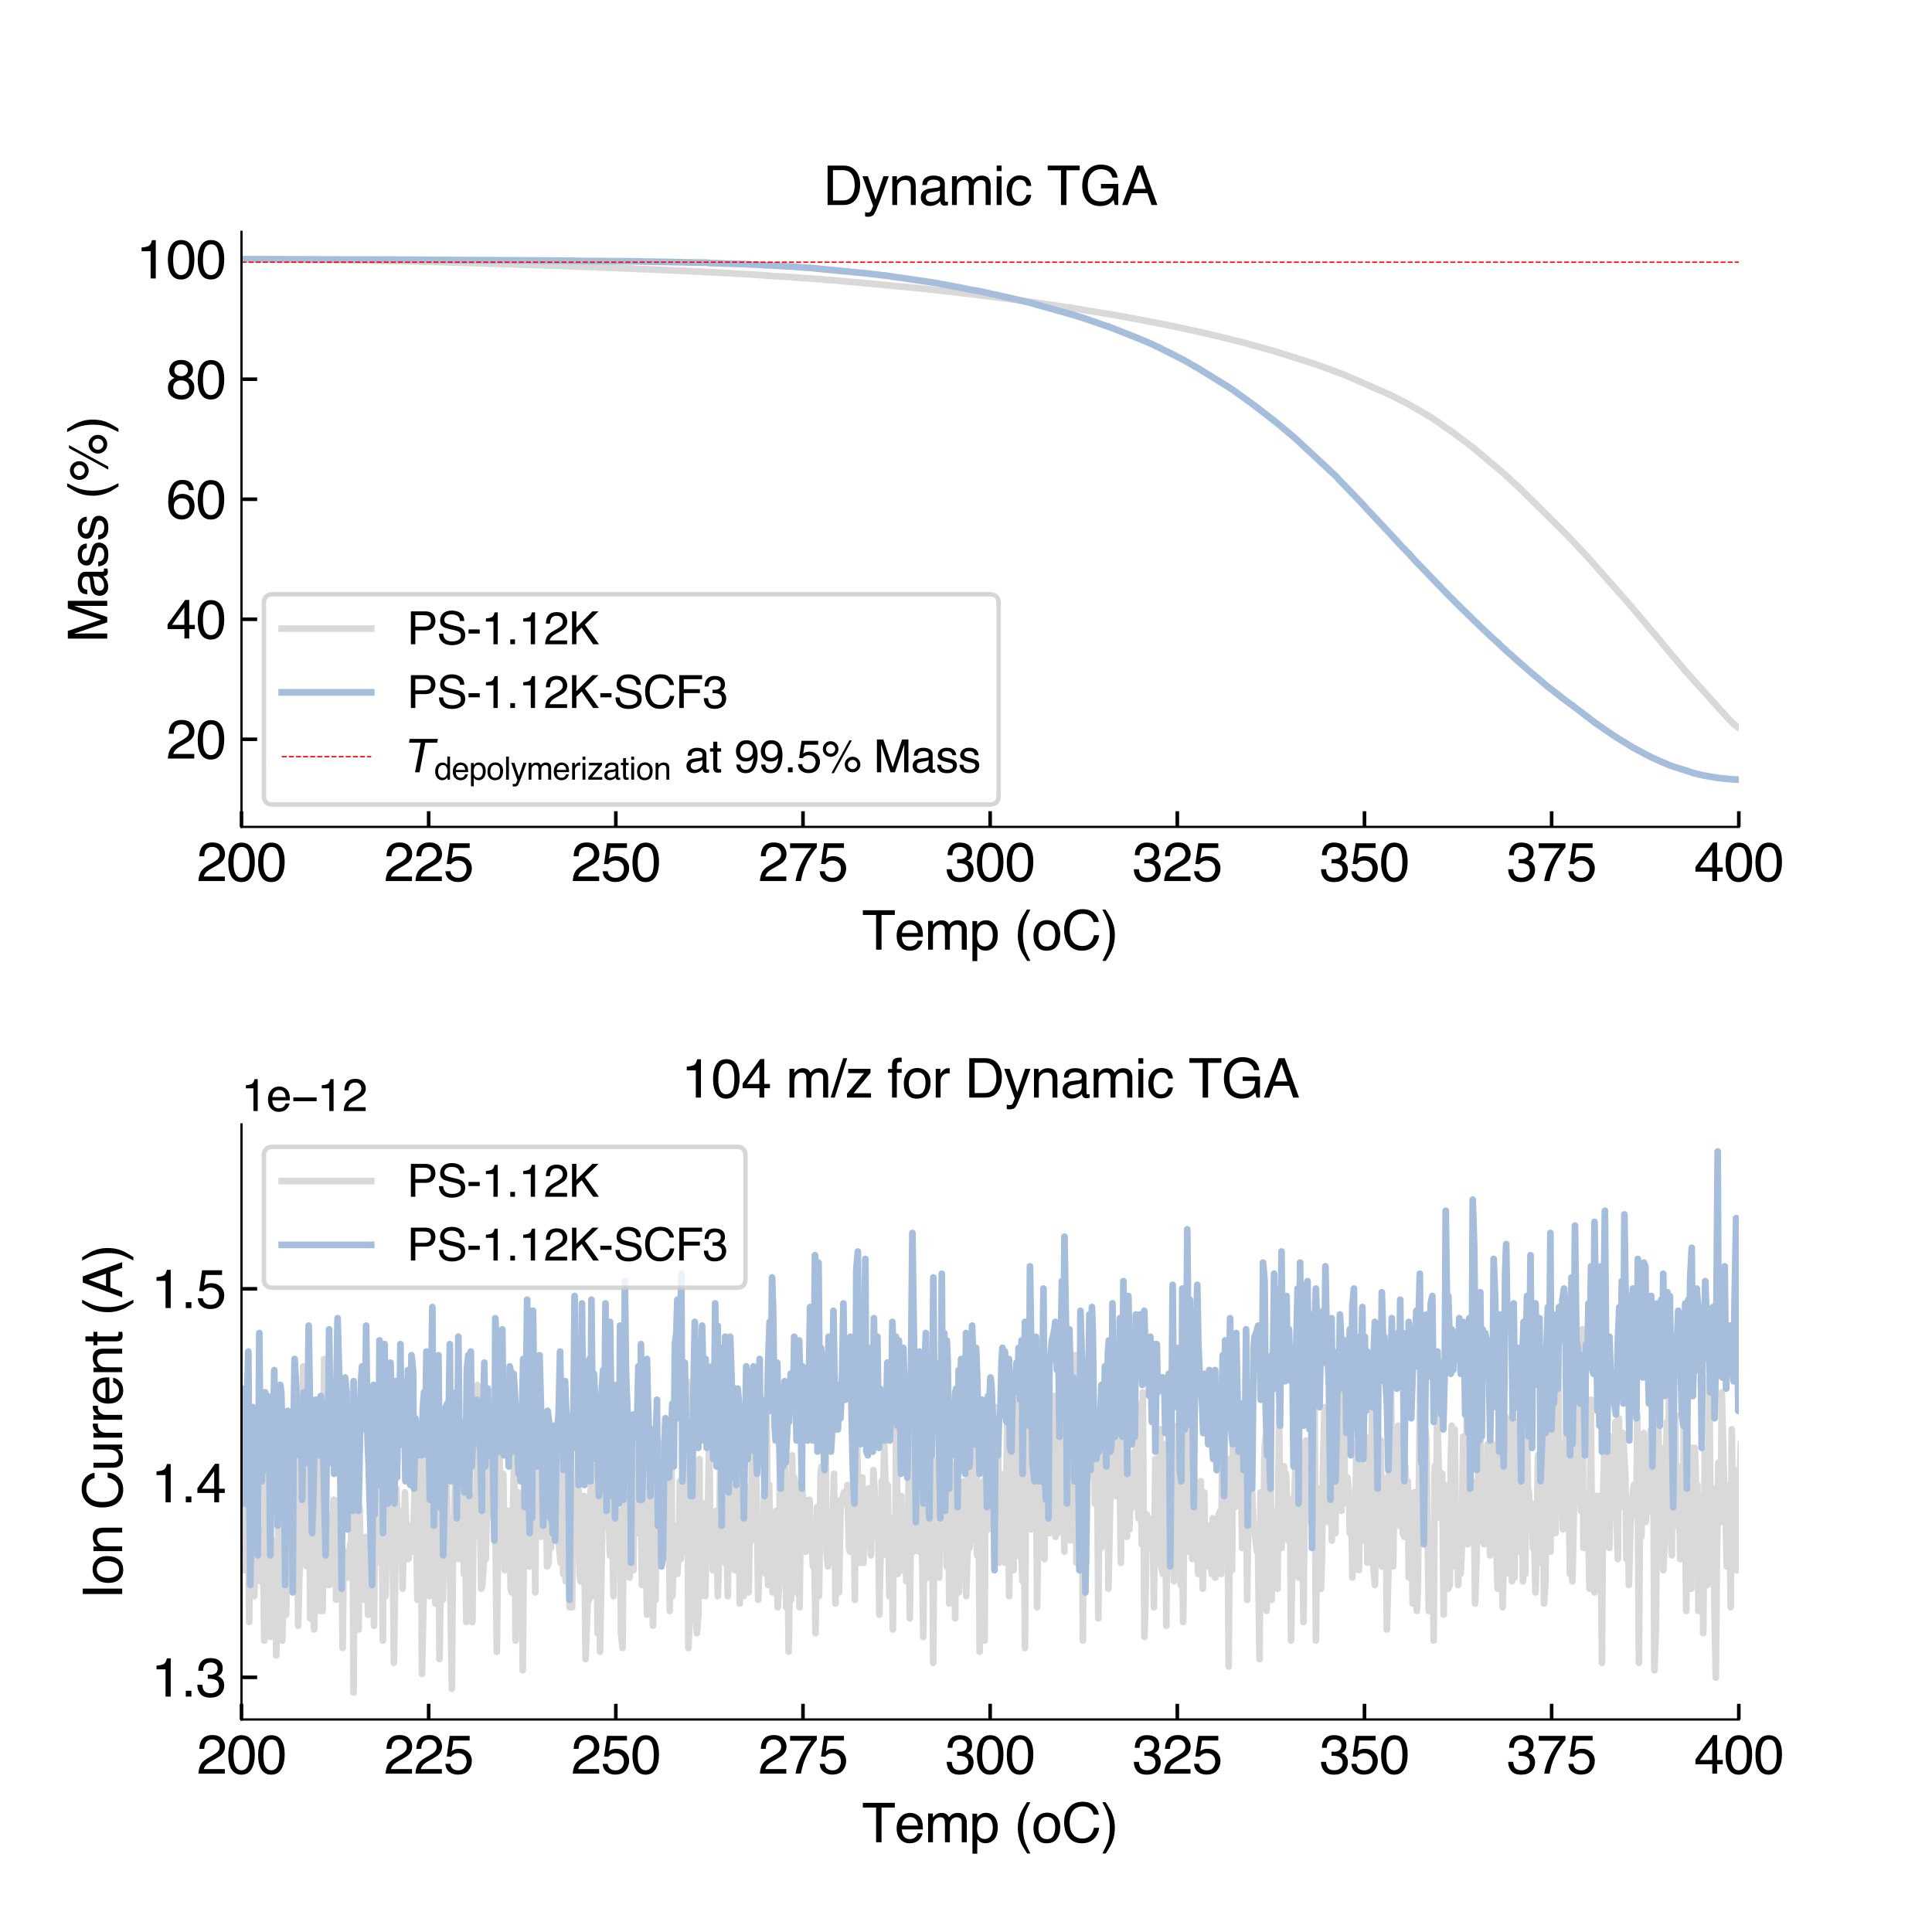 <?xml version="1.0" encoding="utf-8" standalone="no"?>
<!DOCTYPE svg PUBLIC "-//W3C//DTD SVG 1.1//EN"
  "http://www.w3.org/Graphics/SVG/1.1/DTD/svg11.dtd">
<svg xmlns:xlink="http://www.w3.org/1999/xlink" width="432pt" height="432pt" viewBox="0 0 432 432" xmlns="http://www.w3.org/2000/svg" version="1.1">
 <defs>
  <style type="text/css">*{stroke-linejoin: round; stroke-linecap: butt}</style>
 </defs>
 <g id="figure_1">
  <g id="patch_1">
   <path d="M 0 432 
L 432 432 
L 432 0 
L 0 0 
z
" style="fill: #ffffff"/>
  </g>
  <g id="axes_1">
   <g id="patch_2">
    <path d="M 54 184.896 
L 388.8 184.896 
L 388.8 51.84 
L 54 51.84 
z
" style="fill: #ffffff"/>
   </g>
   <g id="matplotlib.axis_1">
    <g id="xtick_1">
     <g id="line2d_1">
      <defs>
       <path id="m61ca1adff8" d="M 0 0 
L 0 -3.5 
" style="stroke: #000000; stroke-width: 0.8"/>
      </defs>
      <g>
       <use xlink:href="#m61ca1adff8" x="54" y="184.896" style="stroke: #000000; stroke-width: 0.8"/>
      </g>
     </g>
     <g id="text_1">
      <!-- 200 -->
      <g transform="translate(43.99 197.004) scale(0.12 -0.12)">
       <defs>
        <path id="Helvetica-32" d="M 200 0 
Q 231 578 439 1006 
Q 647 1434 1250 1784 
L 1850 2131 
Q 2253 2366 2416 2531 
Q 2672 2791 2672 3125 
Q 2672 3516 2437 3745 
Q 2203 3975 1813 3975 
Q 1234 3975 1013 3538 
Q 894 3303 881 2888 
L 309 2888 
Q 319 3472 525 3841 
Q 891 4491 1816 4491 
Q 2584 4491 2939 4075 
Q 3294 3659 3294 3150 
Q 3294 2613 2916 2231 
Q 2697 2009 2131 1694 
L 1703 1456 
Q 1397 1288 1222 1134 
Q 909 863 828 531 
L 3272 531 
L 3272 0 
L 200 0 
z
" transform="scale(0.016)"/>
        <path id="Helvetica-30" d="M 1731 4475 
Q 2600 4475 2988 3759 
Q 3288 3206 3288 2244 
Q 3288 1331 3016 734 
Q 2622 -122 1728 -122 
Q 922 -122 528 578 
Q 200 1163 200 2147 
Q 200 2909 397 3456 
Q 766 4475 1731 4475 
z
M 1725 391 
Q 2163 391 2422 778 
Q 2681 1166 2681 2222 
Q 2681 2984 2493 3476 
Q 2306 3969 1766 3969 
Q 1269 3969 1039 3501 
Q 809 3034 809 2125 
Q 809 1441 956 1025 
Q 1181 391 1725 391 
z
" transform="scale(0.016)"/>
       </defs>
       <use xlink:href="#Helvetica-32"/>
       <use xlink:href="#Helvetica-30" x="55.615"/>
       <use xlink:href="#Helvetica-30" x="111.23"/>
      </g>
     </g>
    </g>
    <g id="xtick_2">
     <g id="line2d_2">
      <g>
       <use xlink:href="#m61ca1adff8" x="95.85" y="184.896" style="stroke: #000000; stroke-width: 0.8"/>
      </g>
     </g>
     <g id="text_2">
      <!-- 225 -->
      <g transform="translate(85.84 197.004) scale(0.12 -0.12)">
       <defs>
        <path id="Helvetica-35" d="M 791 1141 
Q 847 659 1238 475 
Q 1438 381 1700 381 
Q 2200 381 2440 700 
Q 2681 1019 2681 1406 
Q 2681 1875 2395 2131 
Q 2109 2388 1709 2388 
Q 1419 2388 1211 2275 
Q 1003 2163 856 1963 
L 369 1991 
L 709 4400 
L 3034 4400 
L 3034 3856 
L 1131 3856 
L 941 2613 
Q 1097 2731 1238 2791 
Q 1488 2894 1816 2894 
Q 2431 2894 2859 2497 
Q 3288 2100 3288 1491 
Q 3288 856 2895 371 
Q 2503 -113 1644 -113 
Q 1097 -113 676 195 
Q 256 503 206 1141 
L 791 1141 
z
" transform="scale(0.016)"/>
       </defs>
       <use xlink:href="#Helvetica-32"/>
       <use xlink:href="#Helvetica-32" x="55.615"/>
       <use xlink:href="#Helvetica-35" x="111.23"/>
      </g>
     </g>
    </g>
    <g id="xtick_3">
     <g id="line2d_3">
      <g>
       <use xlink:href="#m61ca1adff8" x="137.7" y="184.896" style="stroke: #000000; stroke-width: 0.8"/>
      </g>
     </g>
     <g id="text_3">
      <!-- 250 -->
      <g transform="translate(127.69 197.004) scale(0.12 -0.12)">
       <use xlink:href="#Helvetica-32"/>
       <use xlink:href="#Helvetica-35" x="55.615"/>
       <use xlink:href="#Helvetica-30" x="111.23"/>
      </g>
     </g>
    </g>
    <g id="xtick_4">
     <g id="line2d_4">
      <g>
       <use xlink:href="#m61ca1adff8" x="179.55" y="184.896" style="stroke: #000000; stroke-width: 0.8"/>
      </g>
     </g>
     <g id="text_4">
      <!-- 275 -->
      <g transform="translate(169.54 197.004) scale(0.12 -0.12)">
       <defs>
        <path id="Helvetica-37" d="M 3347 4400 
L 3347 3909 
Q 3131 3700 2773 3181 
Q 2416 2663 2141 2063 
Q 1869 1478 1728 997 
Q 1638 688 1494 0 
L 872 0 
Q 1084 1281 1809 2550 
Q 2238 3294 2709 3834 
L 234 3834 
L 234 4400 
L 3347 4400 
z
" transform="scale(0.016)"/>
       </defs>
       <use xlink:href="#Helvetica-32"/>
       <use xlink:href="#Helvetica-37" x="55.615"/>
       <use xlink:href="#Helvetica-35" x="111.23"/>
      </g>
     </g>
    </g>
    <g id="xtick_5">
     <g id="line2d_5">
      <g>
       <use xlink:href="#m61ca1adff8" x="221.4" y="184.896" style="stroke: #000000; stroke-width: 0.8"/>
      </g>
     </g>
     <g id="text_5">
      <!-- 300 -->
      <g transform="translate(211.39 197.004) scale(0.12 -0.12)">
       <defs>
        <path id="Helvetica-33" d="M 1663 -122 
Q 869 -122 511 314 
Q 153 750 153 1375 
L 741 1375 
Q 778 941 903 744 
Q 1122 391 1694 391 
Q 2138 391 2406 628 
Q 2675 866 2675 1241 
Q 2675 1703 2392 1887 
Q 2109 2072 1606 2072 
Q 1550 2072 1492 2070 
Q 1434 2069 1375 2066 
L 1375 2563 
Q 1463 2553 1522 2550 
Q 1581 2547 1650 2547 
Q 1966 2547 2169 2647 
Q 2525 2822 2525 3272 
Q 2525 3606 2287 3787 
Q 2050 3969 1734 3969 
Q 1172 3969 956 3594 
Q 838 3388 822 3006 
L 266 3006 
Q 266 3506 466 3856 
Q 809 4481 1675 4481 
Q 2359 4481 2734 4176 
Q 3109 3872 3109 3294 
Q 3109 2881 2888 2625 
Q 2750 2466 2531 2375 
Q 2884 2278 3082 2001 
Q 3281 1725 3281 1325 
Q 3281 684 2859 281 
Q 2438 -122 1663 -122 
z
" transform="scale(0.016)"/>
       </defs>
       <use xlink:href="#Helvetica-33"/>
       <use xlink:href="#Helvetica-30" x="55.615"/>
       <use xlink:href="#Helvetica-30" x="111.23"/>
      </g>
     </g>
    </g>
    <g id="xtick_6">
     <g id="line2d_6">
      <g>
       <use xlink:href="#m61ca1adff8" x="263.25" y="184.896" style="stroke: #000000; stroke-width: 0.8"/>
      </g>
     </g>
     <g id="text_6">
      <!-- 325 -->
      <g transform="translate(253.24 197.004) scale(0.12 -0.12)">
       <use xlink:href="#Helvetica-33"/>
       <use xlink:href="#Helvetica-32" x="55.615"/>
       <use xlink:href="#Helvetica-35" x="111.23"/>
      </g>
     </g>
    </g>
    <g id="xtick_7">
     <g id="line2d_7">
      <g>
       <use xlink:href="#m61ca1adff8" x="305.1" y="184.896" style="stroke: #000000; stroke-width: 0.8"/>
      </g>
     </g>
     <g id="text_7">
      <!-- 350 -->
      <g transform="translate(295.09 197.004) scale(0.12 -0.12)">
       <use xlink:href="#Helvetica-33"/>
       <use xlink:href="#Helvetica-35" x="55.615"/>
       <use xlink:href="#Helvetica-30" x="111.23"/>
      </g>
     </g>
    </g>
    <g id="xtick_8">
     <g id="line2d_8">
      <g>
       <use xlink:href="#m61ca1adff8" x="346.95" y="184.896" style="stroke: #000000; stroke-width: 0.8"/>
      </g>
     </g>
     <g id="text_8">
      <!-- 375 -->
      <g transform="translate(336.94 197.004) scale(0.12 -0.12)">
       <use xlink:href="#Helvetica-33"/>
       <use xlink:href="#Helvetica-37" x="55.615"/>
       <use xlink:href="#Helvetica-35" x="111.23"/>
      </g>
     </g>
    </g>
    <g id="xtick_9">
     <g id="line2d_9">
      <g>
       <use xlink:href="#m61ca1adff8" x="388.8" y="184.896" style="stroke: #000000; stroke-width: 0.8"/>
      </g>
     </g>
     <g id="text_9">
      <!-- 400 -->
      <g transform="translate(378.79 197.004) scale(0.12 -0.12)">
       <defs>
        <path id="Helvetica-34" d="M 2116 1584 
L 2116 3613 
L 681 1584 
L 2116 1584 
z
M 2125 0 
L 2125 1094 
L 163 1094 
L 163 1644 
L 2213 4488 
L 2688 4488 
L 2688 1584 
L 3347 1584 
L 3347 1094 
L 2688 1094 
L 2688 0 
L 2125 0 
z
" transform="scale(0.016)"/>
       </defs>
       <use xlink:href="#Helvetica-34"/>
       <use xlink:href="#Helvetica-30" x="55.615"/>
       <use xlink:href="#Helvetica-30" x="111.23"/>
      </g>
     </g>
    </g>
    <g id="text_10">
     <!-- Temp (oC) -->
     <g transform="translate(192.732 212.348) scale(0.12 -0.12)">
      <defs>
       <path id="Helvetica-54" d="M 3828 4591 
L 3828 4044 
L 2281 4044 
L 2281 0 
L 1650 0 
L 1650 4044 
L 103 4044 
L 103 4591 
L 3828 4591 
z
" transform="scale(0.016)"/>
       <path id="Helvetica-65" d="M 1806 3422 
Q 2163 3422 2497 3255 
Q 2831 3088 3006 2822 
Q 3175 2569 3231 2231 
Q 3281 2000 3281 1494 
L 828 1494 
Q 844 984 1069 676 
Q 1294 369 1766 369 
Q 2206 369 2469 659 
Q 2619 828 2681 1050 
L 3234 1050 
Q 3213 866 3089 639 
Q 2966 413 2813 269 
Q 2556 19 2178 -69 
Q 1975 -119 1719 -119 
Q 1094 -119 659 336 
Q 225 791 225 1609 
Q 225 2416 662 2919 
Q 1100 3422 1806 3422 
z
M 2703 1941 
Q 2669 2306 2544 2525 
Q 2313 2931 1772 2931 
Q 1384 2931 1121 2651 
Q 859 2372 844 1941 
L 2703 1941 
z
M 1753 3428 
L 1753 3428 
z
" transform="scale(0.016)"/>
       <path id="Helvetica-6d" d="M 413 3347 
L 969 3347 
L 969 2872 
Q 1169 3119 1331 3231 
Q 1609 3422 1963 3422 
Q 2363 3422 2606 3225 
Q 2744 3113 2856 2894 
Q 3044 3163 3297 3292 
Q 3550 3422 3866 3422 
Q 4541 3422 4784 2934 
Q 4916 2672 4916 2228 
L 4916 0 
L 4331 0 
L 4331 2325 
Q 4331 2659 4164 2784 
Q 3997 2909 3756 2909 
Q 3425 2909 3186 2687 
Q 2947 2466 2947 1947 
L 2947 0 
L 2375 0 
L 2375 2184 
Q 2375 2525 2294 2681 
Q 2166 2916 1816 2916 
Q 1497 2916 1236 2669 
Q 975 2422 975 1775 
L 975 0 
L 413 0 
L 413 3347 
z
" transform="scale(0.016)"/>
       <path id="Helvetica-70" d="M 1825 378 
Q 2219 378 2480 708 
Q 2741 1038 2741 1694 
Q 2741 2094 2625 2381 
Q 2406 2934 1825 2934 
Q 1241 2934 1025 2350 
Q 909 2038 909 1556 
Q 909 1169 1025 897 
Q 1244 378 1825 378 
z
M 369 3331 
L 916 3331 
L 916 2888 
Q 1084 3116 1284 3241 
Q 1569 3428 1953 3428 
Q 2522 3428 2919 2992 
Q 3316 2556 3316 1747 
Q 3316 653 2744 184 
Q 2381 -113 1900 -113 
Q 1522 -113 1266 53 
Q 1116 147 931 375 
L 931 -1334 
L 369 -1334 
L 369 3331 
z
" transform="scale(0.016)"/>
       <path id="Helvetica-20" transform="scale(0.016)"/>
       <path id="Helvetica-28" d="M 1894 4666 
Q 1403 3713 1256 3263 
Q 1034 2578 1034 1681 
Q 1034 775 1288 25 
Q 1444 -438 1903 -1306 
L 1525 -1306 
Q 1069 -594 959 -397 
Q 850 -200 722 138 
Q 547 600 478 1125 
Q 444 1397 444 1644 
Q 444 2569 734 3291 
Q 919 3750 1503 4666 
L 1894 4666 
z
" transform="scale(0.016)"/>
       <path id="Helvetica-6f" d="M 1741 363 
Q 2300 363 2508 786 
Q 2716 1209 2716 1728 
Q 2716 2197 2566 2491 
Q 2328 2953 1747 2953 
Q 1231 2953 997 2559 
Q 763 2166 763 1609 
Q 763 1075 997 719 
Q 1231 363 1741 363 
z
M 1763 3444 
Q 2409 3444 2856 3012 
Q 3303 2581 3303 1744 
Q 3303 934 2909 406 
Q 2516 -122 1688 -122 
Q 997 -122 590 345 
Q 184 813 184 1600 
Q 184 2444 612 2944 
Q 1041 3444 1763 3444 
z
M 1744 3428 
L 1744 3428 
z
" transform="scale(0.016)"/>
       <path id="Helvetica-43" d="M 2422 4716 
Q 3294 4716 3775 4256 
Q 4256 3797 4309 3213 
L 3703 3213 
Q 3600 3656 3292 3915 
Q 2984 4175 2428 4175 
Q 1750 4175 1333 3698 
Q 916 3222 916 2238 
Q 916 1431 1292 929 
Q 1669 428 2416 428 
Q 3103 428 3463 956 
Q 3653 1234 3747 1688 
L 4353 1688 
Q 4272 963 3816 472 
Q 3269 -119 2341 -119 
Q 1541 -119 997 366 
Q 281 1006 281 2344 
Q 281 3359 819 4009 
Q 1400 4716 2422 4716 
z
M 2297 4716 
L 2297 4716 
z
" transform="scale(0.016)"/>
       <path id="Helvetica-29" d="M 222 -1306 
Q 719 -338 863 106 
Q 1081 778 1081 1681 
Q 1081 2584 828 3334 
Q 672 3797 213 4666 
L 591 4666 
Q 1072 3897 1173 3717 
Q 1275 3538 1394 3222 
Q 1544 2831 1608 2450 
Q 1672 2069 1672 1716 
Q 1672 791 1378 66 
Q 1194 -400 613 -1306 
L 222 -1306 
z
" transform="scale(0.016)"/>
      </defs>
      <use xlink:href="#Helvetica-54"/>
      <use xlink:href="#Helvetica-65" x="61.084"/>
      <use xlink:href="#Helvetica-6d" x="116.699"/>
      <use xlink:href="#Helvetica-70" x="200"/>
      <use xlink:href="#Helvetica-20" x="255.615"/>
      <use xlink:href="#Helvetica-28" x="283.398"/>
      <use xlink:href="#Helvetica-6f" x="316.699"/>
      <use xlink:href="#Helvetica-43" x="372.314"/>
      <use xlink:href="#Helvetica-29" x="444.531"/>
     </g>
    </g>
   </g>
   <g id="matplotlib.axis_2">
    <g id="ytick_1">
     <g id="line2d_10">
      <defs>
       <path id="md9236c48df" d="M 0 0 
L 3.5 0 
" style="stroke: #000000; stroke-width: 0.8"/>
      </defs>
      <g>
       <use xlink:href="#md9236c48df" x="54" y="165.304" style="stroke: #000000; stroke-width: 0.8"/>
      </g>
     </g>
     <g id="text_11">
      <!-- 20 -->
      <g transform="translate(37.154 169.608) scale(0.12 -0.12)">
       <use xlink:href="#Helvetica-32"/>
       <use xlink:href="#Helvetica-30" x="55.615"/>
      </g>
     </g>
    </g>
    <g id="ytick_2">
     <g id="line2d_11">
      <g>
       <use xlink:href="#md9236c48df" x="54" y="138.468" style="stroke: #000000; stroke-width: 0.8"/>
      </g>
     </g>
     <g id="text_12">
      <!-- 40 -->
      <g transform="translate(37.154 142.772) scale(0.12 -0.12)">
       <use xlink:href="#Helvetica-34"/>
       <use xlink:href="#Helvetica-30" x="55.615"/>
      </g>
     </g>
    </g>
    <g id="ytick_3">
     <g id="line2d_12">
      <g>
       <use xlink:href="#md9236c48df" x="54" y="111.631" style="stroke: #000000; stroke-width: 0.8"/>
      </g>
     </g>
     <g id="text_13">
      <!-- 60 -->
      <g transform="translate(37.154 115.936) scale(0.12 -0.12)">
       <defs>
        <path id="Helvetica-36" d="M 1872 4494 
Q 2622 4494 2917 4105 
Q 3213 3716 3213 3303 
L 2656 3303 
Q 2606 3569 2497 3719 
Q 2294 4000 1881 4000 
Q 1409 4000 1131 3564 
Q 853 3128 822 2316 
Q 1016 2600 1309 2741 
Q 1578 2866 1909 2866 
Q 2472 2866 2890 2506 
Q 3309 2147 3309 1434 
Q 3309 825 2912 354 
Q 2516 -116 1781 -116 
Q 1153 -116 697 361 
Q 241 838 241 1966 
Q 241 2800 444 3381 
Q 834 4494 1872 4494 
z
M 1831 384 
Q 2275 384 2495 682 
Q 2716 981 2716 1388 
Q 2716 1731 2519 2042 
Q 2322 2353 1803 2353 
Q 1441 2353 1167 2112 
Q 894 1872 894 1388 
Q 894 963 1142 673 
Q 1391 384 1831 384 
z
" transform="scale(0.016)"/>
       </defs>
       <use xlink:href="#Helvetica-36"/>
       <use xlink:href="#Helvetica-30" x="55.615"/>
      </g>
     </g>
    </g>
    <g id="ytick_4">
     <g id="line2d_13">
      <g>
       <use xlink:href="#md9236c48df" x="54" y="84.795" style="stroke: #000000; stroke-width: 0.8"/>
      </g>
     </g>
     <g id="text_14">
      <!-- 80 -->
      <g transform="translate(37.154 89.099) scale(0.12 -0.12)">
       <defs>
        <path id="Helvetica-38" d="M 1741 2600 
Q 2113 2600 2322 2808 
Q 2531 3016 2531 3303 
Q 2531 3553 2331 3762 
Q 2131 3972 1722 3972 
Q 1316 3972 1134 3762 
Q 953 3553 953 3272 
Q 953 2956 1187 2778 
Q 1422 2600 1741 2600 
z
M 1775 384 
Q 2166 384 2423 595 
Q 2681 806 2681 1225 
Q 2681 1659 2415 1884 
Q 2150 2109 1734 2109 
Q 1331 2109 1076 1879 
Q 822 1650 822 1244 
Q 822 894 1055 639 
Q 1288 384 1775 384 
z
M 975 2384 
Q 741 2484 609 2619 
Q 363 2869 363 3269 
Q 363 3769 725 4128 
Q 1088 4488 1753 4488 
Q 2397 4488 2762 4148 
Q 3128 3809 3128 3356 
Q 3128 2938 2916 2678 
Q 2797 2531 2547 2391 
Q 2825 2263 2984 2097 
Q 3281 1784 3281 1284 
Q 3281 694 2884 283 
Q 2488 -128 1763 -128 
Q 1109 -128 657 226 
Q 206 581 206 1256 
Q 206 1653 400 1942 
Q 594 2231 975 2384 
z
" transform="scale(0.016)"/>
       </defs>
       <use xlink:href="#Helvetica-38"/>
       <use xlink:href="#Helvetica-30" x="55.615"/>
      </g>
     </g>
    </g>
    <g id="ytick_5">
     <g id="line2d_14">
      <g>
       <use xlink:href="#md9236c48df" x="54" y="57.959" style="stroke: #000000; stroke-width: 0.8"/>
      </g>
     </g>
     <g id="text_15">
      <!-- 100 -->
      <g transform="translate(30.481 62.263) scale(0.12 -0.12)">
       <defs>
        <path id="Helvetica-31" d="M 613 3169 
L 613 3600 
Q 1222 3659 1462 3798 
Q 1703 3938 1822 4456 
L 2266 4456 
L 2266 0 
L 1666 0 
L 1666 3169 
L 613 3169 
z
" transform="scale(0.016)"/>
       </defs>
       <use xlink:href="#Helvetica-31"/>
       <use xlink:href="#Helvetica-30" x="55.615"/>
       <use xlink:href="#Helvetica-30" x="111.23"/>
      </g>
     </g>
    </g>
    <g id="text_16">
     <!-- Mass (%) -->
     <g transform="translate(23.979 143.7) rotate(-90) scale(0.12 -0.12)">
      <defs>
       <path id="Helvetica-4d" d="M 472 4591 
L 1363 4591 
L 2681 709 
L 3991 4591 
L 4872 4591 
L 4872 0 
L 4281 0 
L 4281 2709 
Q 4281 2850 4287 3175 
Q 4294 3500 4294 3872 
L 2984 0 
L 2369 0 
L 1050 3872 
L 1050 3731 
Q 1050 3563 1058 3217 
Q 1066 2872 1066 2709 
L 1066 0 
L 472 0 
L 472 4591 
z
" transform="scale(0.016)"/>
       <path id="Helvetica-61" d="M 844 891 
Q 844 647 1022 506 
Q 1200 366 1444 366 
Q 1741 366 2019 503 
Q 2488 731 2488 1250 
L 2488 1703 
Q 2384 1638 2221 1594 
Q 2059 1550 1903 1531 
L 1563 1488 
Q 1256 1447 1103 1359 
Q 844 1213 844 891 
z
M 2206 2028 
Q 2400 2053 2466 2191 
Q 2503 2266 2503 2406 
Q 2503 2694 2298 2823 
Q 2094 2953 1713 2953 
Q 1272 2953 1088 2716 
Q 984 2584 953 2325 
L 428 2325 
Q 444 2944 830 3186 
Q 1216 3428 1725 3428 
Q 2316 3428 2684 3203 
Q 3050 2978 3050 2503 
L 3050 575 
Q 3050 488 3086 434 
Q 3122 381 3238 381 
Q 3275 381 3322 386 
Q 3369 391 3422 400 
L 3422 -16 
Q 3291 -53 3222 -62 
Q 3153 -72 3034 -72 
Q 2744 -72 2613 134 
Q 2544 244 2516 444 
Q 2344 219 2022 53 
Q 1700 -113 1313 -113 
Q 847 -113 551 170 
Q 256 453 256 878 
Q 256 1344 547 1600 
Q 838 1856 1309 1916 
L 2206 2028 
z
M 1741 3428 
L 1741 3428 
z
" transform="scale(0.016)"/>
       <path id="Helvetica-73" d="M 747 1050 
Q 772 769 888 619 
Q 1100 347 1625 347 
Q 1938 347 2175 483 
Q 2413 619 2413 903 
Q 2413 1119 2222 1231 
Q 2100 1300 1741 1391 
L 1294 1503 
Q 866 1609 663 1741 
Q 300 1969 300 2372 
Q 300 2847 642 3140 
Q 984 3434 1563 3434 
Q 2319 3434 2653 2991 
Q 2863 2709 2856 2384 
L 2325 2384 
Q 2309 2575 2191 2731 
Q 1997 2953 1519 2953 
Q 1200 2953 1036 2831 
Q 872 2709 872 2509 
Q 872 2291 1088 2159 
Q 1213 2081 1456 2022 
L 1828 1931 
Q 2434 1784 2641 1647 
Q 2969 1431 2969 969 
Q 2969 522 2630 197 
Q 2291 -128 1597 -128 
Q 850 -128 539 211 
Q 228 550 206 1050 
L 747 1050 
z
M 1578 3428 
L 1578 3428 
z
" transform="scale(0.016)"/>
       <path id="Helvetica-25" d="M 4363 2175 
Q 4813 2175 5131 1856 
Q 5450 1538 5450 1088 
Q 5450 638 5131 319 
Q 4813 0 4363 0 
Q 3909 0 3590 319 
Q 3272 638 3272 1088 
Q 3272 1538 3590 1856 
Q 3909 2175 4363 2175 
z
M 3909 4456 
L 4256 4456 
L 1753 -119 
L 1406 -119 
L 3909 4456 
z
M 1294 2606 
Q 1563 2606 1752 2795 
Q 1941 2984 1941 3250 
Q 1941 3516 1752 3705 
Q 1563 3894 1294 3894 
Q 1028 3894 839 3706 
Q 650 3519 650 3250 
Q 650 2984 839 2795 
Q 1028 2606 1294 2606 
z
M 1294 4341 
Q 1747 4341 2065 4020 
Q 2384 3700 2384 3250 
Q 2384 2800 2065 2481 
Q 1747 2163 1294 2163 
Q 844 2163 525 2481 
Q 206 2800 206 3250 
Q 206 3700 525 4020 
Q 844 4341 1294 4341 
z
M 4363 444 
Q 4628 444 4817 633 
Q 5006 822 5006 1088 
Q 5006 1353 4817 1542 
Q 4628 1731 4363 1731 
Q 4094 1731 3905 1542 
Q 3716 1353 3716 1088 
Q 3716 822 3905 633 
Q 4094 444 4363 444 
z
" transform="scale(0.016)"/>
      </defs>
      <use xlink:href="#Helvetica-4d"/>
      <use xlink:href="#Helvetica-61" x="83.301"/>
      <use xlink:href="#Helvetica-73" x="138.916"/>
      <use xlink:href="#Helvetica-73" x="188.916"/>
      <use xlink:href="#Helvetica-20" x="238.916"/>
      <use xlink:href="#Helvetica-28" x="266.699"/>
      <use xlink:href="#Helvetica-25" x="300"/>
      <use xlink:href="#Helvetica-29" x="388.916"/>
     </g>
    </g>
   </g>
   <g id="line2d_15">
    <path d="M 53.941 57.959 
L 65 58.048 
L 65.346 58.048 
L 74.291 58.146 
L 74.809 58.146 
L 81.952 58.253 
L 82.868 58.288 
L 90.781 58.395 
L 91.113 58.395 
L 94.122 58.502 
L 94.784 58.52 
L 95.239 58.529 
L 99.923 58.635 
L 100.37 58.671 
L 104.608 58.778 
L 104.938 58.786 
L 107.846 58.866 
L 108.293 58.902 
L 109.08 58.938 
L 109.409 58.938 
L 109.721 58.964 
L 114.368 59.071 
L 114.624 59.098 
L 117.778 59.204 
L 121.673 59.311 
L 122.105 59.347 
L 125.363 59.445 
L 125.808 59.48 
L 128.927 59.587 
L 129.367 59.622 
L 133.259 59.729 
L 133.808 59.792 
L 134.292 59.8 
L 137.71 59.907 
L 138.395 59.961 
L 141.306 60.055 
L 142.854 60.162 
L 145.996 60.251 
L 146.571 60.313 
L 149.334 60.42 
L 150.23 60.456 
L 153.02 60.562 
L 153.578 60.598 
L 155.354 60.705 
L 155.711 60.705 
L 157.721 60.811 
L 158.052 60.838 
L 160.384 60.927 
L 161.168 60.998 
L 163.607 61.105 
L 164.178 61.176 
L 166.282 61.283 
L 167.534 61.354 
L 169.315 61.461 
L 169.635 61.496 
L 171.428 61.603 
L 172.872 61.737 
L 174.665 61.817 
L 175.109 61.852 
L 177.012 61.959 
L 177.434 62.012 
L 178.787 62.101 
L 180.111 62.208 
L 180.456 62.208 
L 181.584 62.315 
L 182.019 62.35 
L 183.79 62.448 
L 184.584 62.555 
L 185.811 62.635 
L 186.149 62.67 
L 187.493 62.777 
L 187.828 62.813 
L 188.827 62.893 
L 189.274 62.964 
L 190.821 63.071 
L 194.847 63.426 
L 195.391 63.498 
L 196.739 63.604 
L 197.622 63.711 
L 198.973 63.818 
L 199.521 63.889 
L 200.514 63.996 
L 200.996 64.031 
L 202.333 64.138 
L 204.771 64.387 
L 205.887 64.494 
L 207.993 64.716 
L 208.909 64.823 
L 209.461 64.894 
L 210.566 65.004 
L 211.554 65.128 
L 212.827 65.235 
L 213.351 65.342 
L 214.488 65.449 
L 214.945 65.52 
L 215.829 65.627 
L 218.168 65.882 
L 218.494 65.953 
L 219.497 66.059 
L 221.174 66.273 
L 221.733 66.344 
L 222.627 66.451 
L 223.179 66.522 
L 223.966 66.629 
L 226.183 66.919 
L 226.966 67.035 
L 229.648 67.385 
L 231.325 67.616 
L 232.217 67.758 
L 233.09 67.865 
L 234.101 68.043 
L 235.006 68.15 
L 235.547 68.256 
L 236.327 68.366 
L 237.105 68.508 
L 237.892 68.615 
L 238.356 68.686 
L 239.342 68.775 
L 240.117 68.953 
L 240.785 69.06 
L 241.341 69.131 
L 242.02 69.238 
L 242.926 69.416 
L 243.487 69.493 
L 244.039 69.582 
L 248.403 70.311 
L 248.849 70.365 
L 250.305 70.658 
L 251.746 70.88 
L 252.764 71.094 
L 253.444 71.201 
L 254.1 71.343 
L 254.768 71.45 
L 255.759 71.663 
L 256.564 71.805 
L 257.224 71.948 
L 257.88 72.054 
L 259.569 72.398 
L 260.118 72.505 
L 262.15 72.905 
L 262.701 73.021 
L 263.126 73.128 
L 264.022 73.306 
L 264.567 73.412 
L 265.466 73.626 
L 265.927 73.733 
L 266.581 73.875 
L 267.045 73.952 
L 268.036 74.201 
L 268.6 74.308 
L 269.368 74.486 
L 269.835 74.592 
L 270.842 74.844 
L 271.394 74.951 
L 271.722 75.058 
L 272.296 75.165 
L 274.077 75.633 
L 274.625 75.74 
L 275.738 76.03 
L 276.185 76.137 
L 278.751 76.777 
L 279.068 76.887 
L 285.004 78.542 
L 293.374 81.192 
L 293.8 81.32 
L 296.926 82.438 
L 298.026 82.859 
L 300.393 83.724 
L 310.874 88.302 
L 311.754 88.75 
L 313.209 89.503 
L 313.889 89.847 
L 314.684 90.256 
L 315.435 90.689 
L 317.695 91.967 
L 320.196 93.443 
L 320.698 93.793 
L 321.47 94.315 
L 322.918 95.335 
L 323.363 95.667 
L 324.947 96.74 
L 325.163 96.904 
L 327.843 98.914 
L 328.062 99.065 
L 328.598 99.507 
L 329.378 100.082 
L 335.647 105.354 
L 336.534 106.151 
L 337.212 106.729 
L 337.53 107.04 
L 337.984 107.485 
L 339.204 108.568 
L 340.314 109.653 
L 350.382 119.624 
L 350.817 120.119 
L 351.587 120.899 
L 353.278 122.713 
L 354.051 123.511 
L 354.588 124.127 
L 355.069 124.617 
L 355.499 125.115 
L 364.569 135.391 
L 367.236 138.572 
L 367.577 138.961 
L 369.474 141.262 
L 369.917 141.718 
L 370.47 142.391 
L 371.385 143.456 
L 371.929 144.15 
L 373.369 145.881 
L 374.263 146.993 
L 374.494 147.192 
L 376.6 149.733 
L 385.882 160.062 
L 386.214 160.412 
L 386.878 161.127 
L 387.663 161.895 
L 388.721 162.71 
L 390.302 162.82 
L 391.259 162.855 
L 405.979 162.962 
L 410.051 163.069 
L 412.269 163.161 
L 413.615 163.238 
L 415.648 163.347 
L 416.627 163.431 
L 418.452 163.537 
L 423.376 163.985 
L 424.135 164.077 
L 425.516 164.183 
L 433 165.081 
L 433 165.081 
" clip-path="url(#p8f0d34d71f)" style="fill: none; stroke: #d9d9d9; stroke-width: 1.5; stroke-linecap: square"/>
   </g>
   <g id="line2d_16">
    <path d="M 53.95 57.959 
L 86.174 58.053 
L 86.526 58.043 
L 102.817 58.15 
L 103.038 58.146 
L 118.754 58.233 
L 119.088 58.224 
L 128.359 58.314 
L 128.686 58.324 
L 129.466 58.353 
L 143.09 58.437 
L 143.554 58.476 
L 148.675 58.563 
L 149.003 58.563 
L 153.124 58.65 
L 153.588 58.679 
L 158.24 58.731 
L 158.575 58.812 
L 161.672 58.899 
L 162.251 58.938 
L 162.927 58.938 
L 166.508 59.044 
L 167.069 59.112 
L 167.529 59.093 
L 168.267 59.151 
L 170.299 59.228 
L 171.075 59.306 
L 173.207 59.383 
L 173.427 59.422 
L 173.78 59.422 
L 175.219 59.509 
L 175.665 59.538 
L 177.471 59.616 
L 177.923 59.693 
L 178.246 59.674 
L 178.681 59.752 
L 179.013 59.761 
L 180.472 59.858 
L 181.016 59.887 
L 181.686 59.965 
L 182.016 59.974 
L 182.476 60.033 
L 194.489 61.195 
L 195.16 61.312 
L 196.179 61.389 
L 196.852 61.505 
L 197.51 61.583 
L 197.838 61.58 
L 198.736 61.725 
L 199.318 61.812 
L 199.767 61.88 
L 201.771 62.161 
L 209.041 63.246 
L 209.491 63.324 
L 209.918 63.401 
L 210.589 63.556 
L 210.829 63.556 
L 211.349 63.673 
L 212.573 63.905 
L 213.018 63.983 
L 213.685 64.138 
L 214.255 64.215 
L 214.902 64.341 
L 217.695 64.913 
L 218.342 64.99 
L 219.699 65.262 
L 220.046 65.342 
L 220.807 65.497 
L 222.018 65.808 
L 222.481 65.849 
L 222.706 65.927 
L 225.165 66.476 
L 225.603 66.554 
L 226.614 66.806 
L 228.866 67.332 
L 230.209 67.681 
L 230.533 67.759 
L 239.926 70.397 
L 240.35 70.523 
L 241.689 70.95 
L 242.02 71.027 
L 246.637 72.629 
L 247.622 72.978 
L 247.853 72.978 
L 248.177 73.14 
L 254.979 75.84 
L 257.661 76.98 
L 258.221 77.28 
L 259.214 77.729 
L 259.89 78.085 
L 262.01 79.131 
L 263.593 79.942 
L 264.49 80.378 
L 264.926 80.659 
L 265.26 80.836 
L 265.707 81.072 
L 267.035 81.883 
L 267.266 81.967 
L 268.053 82.438 
L 274.727 86.563 
L 275.746 87.228 
L 280.762 90.871 
L 285.672 94.686 
L 286.224 95.154 
L 289.582 97.984 
L 298.722 106.478 
L 299.285 107.118 
L 299.822 107.68 
L 304.296 112.312 
L 305.532 113.681 
L 306.637 114.879 
L 307.869 116.181 
L 308.873 117.237 
L 313.442 122.188 
L 313.883 122.631 
L 314.009 122.67 
L 314.33 123.103 
L 315 123.755 
L 315.347 124.171 
L 316.567 125.525 
L 317.578 126.558 
L 319.043 128.047 
L 319.463 128.516 
L 319.918 128.984 
L 321.934 131.061 
L 322.262 131.413 
L 322.607 131.784 
L 323.265 132.463 
L 323.839 133.047 
L 326.611 135.822 
L 327.505 136.69 
L 328.523 137.672 
L 328.866 137.999 
L 329.422 138.56 
L 329.758 138.89 
L 330.329 139.403 
L 331.194 140.279 
L 331.755 140.796 
L 333.894 142.817 
L 334.889 143.699 
L 335.096 143.857 
L 336.012 144.784 
L 336.446 145.143 
L 337.229 145.902 
L 337.691 146.28 
L 338.019 146.554 
L 338.339 146.868 
L 339.363 147.795 
L 340.683 148.915 
L 341.126 149.323 
L 342.772 150.747 
L 343.801 151.59 
L 345.127 152.727 
L 346.014 153.505 
L 347.139 154.326 
L 349.719 156.373 
L 350.055 156.593 
L 351.281 157.52 
L 351.525 157.675 
L 351.835 157.93 
L 352.293 158.272 
L 356.738 161.67 
L 357.086 161.897 
L 359.654 163.683 
L 360.667 164.361 
L 360.978 164.561 
L 361.649 165.007 
L 365.225 167.206 
L 365.456 167.29 
L 365.898 167.552 
L 368.243 168.812 
L 368.831 169.096 
L 369.136 169.27 
L 371.041 170.145 
L 372.932 170.94 
L 373.255 171.095 
L 373.59 171.224 
L 378.861 172.897 
L 380.85 173.382 
L 381.394 173.459 
L 381.719 173.537 
L 382.4 173.653 
L 382.849 173.731 
L 383.724 173.886 
L 384.397 173.963 
L 384.96 174.041 
L 385.859 174.118 
L 386.21 174.157 
L 387.305 174.244 
L 387.648 174.283 
L 387.863 174.283 
L 388.363 174.322 
L 390.206 174.218 
L 391.597 174.115 
L 392.714 174.008 
L 395.705 173.77 
L 403.936 173.278 
L 406.451 173.169 
L 408.307 173.091 
L 412.228 172.988 
L 415.266 172.93 
L 422.25 172.823 
L 424.716 172.768 
L 433 172.813 
L 433 172.813 
" clip-path="url(#p8f0d34d71f)" style="fill: none; stroke: #a6bddb; stroke-width: 1.5; stroke-linecap: square"/>
   </g>
   <g id="line2d_17">
    <path d="M 54 58.63 
L 388.8 58.63 
" clip-path="url(#p8f0d34d71f)" style="fill: none; stroke-dasharray: 1.11,0.48; stroke-dashoffset: 0; stroke: #ff0000; stroke-width: 0.3"/>
   </g>
   <g id="patch_3">
    <path d="M 54 184.896 
L 54 51.84 
" style="fill: none; stroke: #000000; stroke-width: 0.5; stroke-linejoin: miter; stroke-linecap: square"/>
   </g>
   <g id="patch_4">
    <path d="M 54 184.896 
L 388.8 184.896 
" style="fill: none; stroke: #000000; stroke-width: 0.5; stroke-linejoin: miter; stroke-linecap: square"/>
   </g>
   <g id="text_17">
    <!-- Dynamic TGA -->
    <g transform="translate(184.062 45.84) scale(0.12 -0.12)">
     <defs>
      <path id="Helvetica-44" d="M 2250 531 
Q 2566 531 2769 597 
Q 3131 719 3363 1066 
Q 3547 1344 3628 1778 
Q 3675 2038 3675 2259 
Q 3675 3113 3336 3584 
Q 2997 4056 2244 4056 
L 1141 4056 
L 1141 531 
L 2250 531 
z
M 516 4591 
L 2375 4591 
Q 3322 4591 3844 3919 
Q 4309 3313 4309 2366 
Q 4309 1634 4034 1044 
Q 3550 0 2369 0 
L 516 0 
L 516 4591 
z
" transform="scale(0.016)"/>
      <path id="Helvetica-79" d="M 2503 3347 
L 3125 3347 
Q 3006 3025 2597 1878 
Q 2291 1016 2084 472 
Q 1597 -809 1397 -1090 
Q 1197 -1372 709 -1372 
Q 591 -1372 527 -1362 
Q 463 -1353 369 -1328 
L 369 -816 
Q 516 -856 581 -865 
Q 647 -875 697 -875 
Q 853 -875 926 -823 
Q 1000 -772 1050 -697 
Q 1066 -672 1162 -440 
Q 1259 -209 1303 -97 
L 66 3347 
L 703 3347 
L 1600 622 
L 2503 3347 
z
M 1597 3428 
L 1597 3428 
z
" transform="scale(0.016)"/>
      <path id="Helvetica-6e" d="M 413 3347 
L 947 3347 
L 947 2872 
Q 1184 3166 1450 3294 
Q 1716 3422 2041 3422 
Q 2753 3422 3003 2925 
Q 3141 2653 3141 2147 
L 3141 0 
L 2569 0 
L 2569 2109 
Q 2569 2416 2478 2603 
Q 2328 2916 1934 2916 
Q 1734 2916 1606 2875 
Q 1375 2806 1200 2600 
Q 1059 2434 1017 2257 
Q 975 2081 975 1753 
L 975 0 
L 413 0 
L 413 3347 
z
M 1734 3428 
L 1734 3428 
z
" transform="scale(0.016)"/>
      <path id="Helvetica-69" d="M 413 3331 
L 984 3331 
L 984 0 
L 413 0 
L 413 3331 
z
M 413 4591 
L 984 4591 
L 984 3953 
L 413 3953 
L 413 4591 
z
" transform="scale(0.016)"/>
      <path id="Helvetica-63" d="M 1703 3444 
Q 2269 3444 2623 3169 
Q 2978 2894 3050 2222 
L 2503 2222 
Q 2453 2531 2275 2736 
Q 2097 2941 1703 2941 
Q 1166 2941 934 2416 
Q 784 2075 784 1575 
Q 784 1072 996 728 
Q 1209 384 1666 384 
Q 2016 384 2220 598 
Q 2425 813 2503 1184 
L 3050 1184 
Q 2956 519 2581 211 
Q 2206 -97 1622 -97 
Q 966 -97 575 383 
Q 184 863 184 1581 
Q 184 2463 612 2953 
Q 1041 3444 1703 3444 
z
M 1616 3428 
L 1616 3428 
z
" transform="scale(0.016)"/>
      <path id="Helvetica-47" d="M 2472 4709 
Q 3119 4709 3591 4459 
Q 4275 4100 4428 3200 
L 3813 3200 
Q 3700 3703 3347 3933 
Q 2994 4163 2456 4163 
Q 1819 4163 1383 3684 
Q 947 3206 947 2259 
Q 947 1441 1306 927 
Q 1666 413 2478 413 
Q 3100 413 3508 773 
Q 3916 1134 3925 1941 
L 2488 1941 
L 2488 2456 
L 4503 2456 
L 4503 0 
L 4103 0 
L 3953 591 
Q 3638 244 3394 109 
Q 2984 -122 2353 -122 
Q 1538 -122 950 406 
Q 309 1069 309 2225 
Q 309 3378 934 4059 
Q 1528 4709 2472 4709 
z
M 2369 4716 
L 2369 4716 
z
" transform="scale(0.016)"/>
      <path id="Helvetica-41" d="M 2844 1881 
L 2147 3909 
L 1406 1881 
L 2844 1881 
z
M 1822 4591 
L 2525 4591 
L 4191 0 
L 3509 0 
L 3044 1375 
L 1228 1375 
L 731 0 
L 94 0 
L 1822 4591 
z
" transform="scale(0.016)"/>
     </defs>
     <use xlink:href="#Helvetica-44"/>
     <use xlink:href="#Helvetica-79" x="72.217"/>
     <use xlink:href="#Helvetica-6e" x="122.217"/>
     <use xlink:href="#Helvetica-61" x="177.832"/>
     <use xlink:href="#Helvetica-6d" x="233.447"/>
     <use xlink:href="#Helvetica-69" x="316.748"/>
     <use xlink:href="#Helvetica-63" x="338.965"/>
     <use xlink:href="#Helvetica-20" x="388.965"/>
     <use xlink:href="#Helvetica-54" x="416.748"/>
     <use xlink:href="#Helvetica-47" x="477.832"/>
     <use xlink:href="#Helvetica-41" x="555.615"/>
    </g>
   </g>
   <g id="legend_1">
    <g id="patch_5">
     <path d="M 61 179.896 
L 221.3 179.896 
Q 223.3 179.896 223.3 177.896 
L 223.3 134.88 
Q 223.3 132.88 221.3 132.88 
L 61 132.88 
Q 59 132.88 59 134.88 
L 59 177.896 
Q 59 179.896 61 179.896 
z
" style="fill: #ffffff; opacity: 0.8; stroke: #cccccc; stroke-linejoin: miter"/>
    </g>
    <g id="line2d_18">
     <path d="M 63 140.554 
L 73 140.554 
L 83 140.554 
" style="fill: none; stroke: #d9d9d9; stroke-width: 1.5; stroke-linecap: square"/>
    </g>
    <g id="text_18">
     <!-- PS-1.12K -->
     <g transform="translate(91 144.054) scale(0.1 -0.1)">
      <defs>
       <path id="Helvetica-50" d="M 547 4591 
L 2613 4591 
Q 3225 4591 3600 4245 
Q 3975 3900 3975 3275 
Q 3975 2738 3640 2339 
Q 3306 1941 2613 1941 
L 1169 1941 
L 1169 0 
L 547 0 
L 547 4591 
z
M 3347 3272 
Q 3347 3778 2972 3959 
Q 2766 4056 2406 4056 
L 1169 4056 
L 1169 2466 
L 2406 2466 
Q 2825 2466 3086 2644 
Q 3347 2822 3347 3272 
z
" transform="scale(0.016)"/>
       <path id="Helvetica-53" d="M 894 1481 
Q 916 1091 1078 847 
Q 1388 391 2169 391 
Q 2519 391 2806 491 
Q 3363 684 3363 1184 
Q 3363 1559 3128 1719 
Q 2891 1875 2384 1991 
L 1763 2131 
Q 1153 2269 900 2434 
Q 463 2722 463 3294 
Q 463 3913 891 4309 
Q 1319 4706 2103 4706 
Q 2825 4706 3329 4357 
Q 3834 4009 3834 3244 
L 3250 3244 
Q 3203 3613 3050 3809 
Q 2766 4169 2084 4169 
Q 1534 4169 1293 3937 
Q 1053 3706 1053 3400 
Q 1053 3063 1334 2906 
Q 1519 2806 2169 2656 
L 2813 2509 
Q 3278 2403 3531 2219 
Q 3969 1897 3969 1284 
Q 3969 522 3414 194 
Q 2859 -134 2125 -134 
Q 1269 -134 784 303 
Q 300 738 309 1481 
L 894 1481 
z
M 2150 4716 
L 2150 4716 
z
" transform="scale(0.016)"/>
       <path id="Helvetica-2d" d="M 266 2072 
L 1834 2072 
L 1834 1494 
L 266 1494 
L 266 2072 
z
" transform="scale(0.016)"/>
       <path id="Helvetica-2e" d="M 547 681 
L 1200 681 
L 1200 0 
L 547 0 
L 547 681 
z
" transform="scale(0.016)"/>
       <path id="Helvetica-4b" d="M 488 4591 
L 1094 4591 
L 1094 2353 
L 3331 4591 
L 4191 4591 
L 2281 2741 
L 4244 0 
L 3434 0 
L 1828 2303 
L 1094 1600 
L 1094 0 
L 488 0 
L 488 4591 
z
" transform="scale(0.016)"/>
      </defs>
      <use xlink:href="#Helvetica-50"/>
      <use xlink:href="#Helvetica-53" x="66.699"/>
      <use xlink:href="#Helvetica-2d" x="133.398"/>
      <use xlink:href="#Helvetica-31" x="166.699"/>
      <use xlink:href="#Helvetica-2e" x="222.314"/>
      <use xlink:href="#Helvetica-31" x="250.098"/>
      <use xlink:href="#Helvetica-32" x="305.713"/>
      <use xlink:href="#Helvetica-4b" x="361.328"/>
     </g>
    </g>
    <g id="line2d_19">
     <path d="M 63 154.812 
L 73 154.812 
L 83 154.812 
" style="fill: none; stroke: #a6bddb; stroke-width: 1.5; stroke-linecap: square"/>
    </g>
    <g id="text_19">
     <!-- PS-1.12K-SCF3 -->
     <g transform="translate(91 158.312) scale(0.1 -0.1)">
      <defs>
       <path id="Helvetica-46" d="M 547 4591 
L 3731 4591 
L 3731 4028 
L 1169 4028 
L 1169 2634 
L 3422 2634 
L 3422 2088 
L 1169 2088 
L 1169 0 
L 547 0 
L 547 4591 
z
" transform="scale(0.016)"/>
      </defs>
      <use xlink:href="#Helvetica-50"/>
      <use xlink:href="#Helvetica-53" x="66.699"/>
      <use xlink:href="#Helvetica-2d" x="133.398"/>
      <use xlink:href="#Helvetica-31" x="166.699"/>
      <use xlink:href="#Helvetica-2e" x="222.314"/>
      <use xlink:href="#Helvetica-31" x="250.098"/>
      <use xlink:href="#Helvetica-32" x="305.713"/>
      <use xlink:href="#Helvetica-4b" x="361.328"/>
      <use xlink:href="#Helvetica-2d" x="428.027"/>
      <use xlink:href="#Helvetica-53" x="461.328"/>
      <use xlink:href="#Helvetica-43" x="528.027"/>
      <use xlink:href="#Helvetica-46" x="600.244"/>
      <use xlink:href="#Helvetica-33" x="661.328"/>
     </g>
    </g>
    <g id="line2d_20">
     <path d="M 63 169.196 
L 73 169.196 
L 83 169.196 
" style="fill: none; stroke-dasharray: 1.11,0.48; stroke-dashoffset: 0; stroke: #ff0000; stroke-width: 0.3"/>
    </g>
    <g id="text_20">
     <!-- $T_\mathregular{depolymerization}$ at 99.5% Mass -->
     <g transform="translate(91 172.696) scale(0.1 -0.1)">
      <defs>
       <path id="DejaVuSans-Oblique-54" d="M 378 4666 
L 4325 4666 
L 4225 4134 
L 2559 4134 
L 1759 0 
L 1125 0 
L 1925 4134 
L 275 4134 
L 378 4666 
z
" transform="scale(0.016)"/>
       <path id="Helvetica-64" d="M 769 1634 
Q 769 1097 997 734 
Q 1225 372 1728 372 
Q 2119 372 2370 708 
Q 2622 1044 2622 1672 
Q 2622 2306 2362 2611 
Q 2103 2916 1722 2916 
Q 1297 2916 1033 2591 
Q 769 2266 769 1634 
z
M 1616 3406 
Q 2000 3406 2259 3244 
Q 2409 3150 2600 2916 
L 2600 4606 
L 3141 4606 
L 3141 0 
L 2634 0 
L 2634 466 
Q 2438 156 2169 18 
Q 1900 -119 1553 -119 
Q 994 -119 584 351 
Q 175 822 175 1603 
Q 175 2334 548 2870 
Q 922 3406 1616 3406 
z
" transform="scale(0.016)"/>
       <path id="Helvetica-6c" d="M 428 4591 
L 991 4591 
L 991 0 
L 428 0 
L 428 4591 
z
" transform="scale(0.016)"/>
       <path id="Helvetica-72" d="M 428 3347 
L 963 3347 
L 963 2769 
Q 1028 2938 1284 3180 
Q 1541 3422 1875 3422 
Q 1891 3422 1928 3419 
Q 1966 3416 2056 3406 
L 2056 2813 
Q 2006 2822 1964 2825 
Q 1922 2828 1872 2828 
Q 1447 2828 1219 2554 
Q 991 2281 991 1925 
L 991 0 
L 428 0 
L 428 3347 
z
" transform="scale(0.016)"/>
       <path id="Helvetica-7a" d="M 163 444 
L 2147 2844 
L 309 2844 
L 309 3347 
L 2903 3347 
L 2903 2888 
L 931 503 
L 2963 503 
L 2963 0 
L 163 0 
L 163 444 
z
M 1609 3428 
L 1609 3428 
z
" transform="scale(0.016)"/>
       <path id="Helvetica-74" d="M 525 4281 
L 1094 4281 
L 1094 3347 
L 1628 3347 
L 1628 2888 
L 1094 2888 
L 1094 703 
Q 1094 528 1213 469 
Q 1278 434 1431 434 
Q 1472 434 1519 436 
Q 1566 438 1628 444 
L 1628 0 
Q 1531 -28 1426 -40 
Q 1322 -53 1200 -53 
Q 806 -53 665 148 
Q 525 350 525 672 
L 525 2888 
L 72 2888 
L 72 3347 
L 525 3347 
L 525 4281 
z
" transform="scale(0.016)"/>
       <path id="Helvetica-39" d="M 850 1081 
Q 875 616 1209 438 
Q 1381 344 1597 344 
Q 2000 344 2284 680 
Q 2569 1016 2688 2044 
Q 2500 1747 2223 1626 
Q 1947 1506 1628 1506 
Q 981 1506 604 1909 
Q 228 2313 228 2947 
Q 228 3556 600 4018 
Q 972 4481 1697 4481 
Q 2675 4481 3047 3600 
Q 3253 3116 3253 2388 
Q 3253 1566 3006 931 
Q 2597 -125 1619 -125 
Q 963 -125 622 219 
Q 281 563 281 1081 
L 850 1081 
z
M 1703 2000 
Q 2038 2000 2314 2220 
Q 2591 2441 2591 2991 
Q 2591 3484 2342 3726 
Q 2094 3969 1709 3969 
Q 1297 3969 1055 3692 
Q 813 3416 813 2953 
Q 813 2516 1025 2258 
Q 1238 2000 1703 2000 
z
" transform="scale(0.016)"/>
      </defs>
      <use xlink:href="#DejaVuSans-Oblique-54" transform="translate(0 0.094)"/>
      <use xlink:href="#Helvetica-64" transform="translate(61.084 -16.312) scale(0.7)"/>
      <use xlink:href="#Helvetica-65" transform="translate(100.015 -16.312) scale(0.7)"/>
      <use xlink:href="#Helvetica-70" transform="translate(138.945 -16.312) scale(0.7)"/>
      <use xlink:href="#Helvetica-6f" transform="translate(177.876 -16.312) scale(0.7)"/>
      <use xlink:href="#Helvetica-6c" transform="translate(216.807 -16.312) scale(0.7)"/>
      <use xlink:href="#Helvetica-79" transform="translate(232.358 -16.312) scale(0.7)"/>
      <use xlink:href="#Helvetica-6d" transform="translate(267.358 -16.312) scale(0.7)"/>
      <use xlink:href="#Helvetica-65" transform="translate(325.669 -16.312) scale(0.7)"/>
      <use xlink:href="#Helvetica-72" transform="translate(364.6 -16.312) scale(0.7)"/>
      <use xlink:href="#Helvetica-69" transform="translate(387.91 -16.312) scale(0.7)"/>
      <use xlink:href="#Helvetica-7a" transform="translate(403.462 -16.312) scale(0.7)"/>
      <use xlink:href="#Helvetica-61" transform="translate(438.462 -16.312) scale(0.7)"/>
      <use xlink:href="#Helvetica-74" transform="translate(477.393 -16.312) scale(0.7)"/>
      <use xlink:href="#Helvetica-69" transform="translate(496.841 -16.312) scale(0.7)"/>
      <use xlink:href="#Helvetica-6f" transform="translate(512.393 -16.312) scale(0.7)"/>
      <use xlink:href="#Helvetica-6e" transform="translate(551.323 -16.312) scale(0.7)"/>
      <use xlink:href="#Helvetica-20" transform="translate(592.988 0.094)"/>
      <use xlink:href="#Helvetica-61" transform="translate(620.771 0.094)"/>
      <use xlink:href="#Helvetica-74" transform="translate(676.387 0.094)"/>
      <use xlink:href="#Helvetica-20" transform="translate(704.17 0.094)"/>
      <use xlink:href="#Helvetica-39" transform="translate(731.953 0.094)"/>
      <use xlink:href="#Helvetica-39" transform="translate(787.568 0.094)"/>
      <use xlink:href="#Helvetica-2e" transform="translate(843.184 0.094)"/>
      <use xlink:href="#Helvetica-35" transform="translate(870.967 0.094)"/>
      <use xlink:href="#Helvetica-25" transform="translate(926.582 0.094)"/>
      <use xlink:href="#Helvetica-20" transform="translate(1015.498 0.094)"/>
      <use xlink:href="#Helvetica-4d" transform="translate(1043.281 0.094)"/>
      <use xlink:href="#Helvetica-61" transform="translate(1126.582 0.094)"/>
      <use xlink:href="#Helvetica-73" transform="translate(1182.197 0.094)"/>
      <use xlink:href="#Helvetica-73" transform="translate(1232.197 0.094)"/>
     </g>
    </g>
   </g>
  </g>
  <g id="axes_2">
   <g id="patch_6">
    <path d="M 54 384.48 
L 388.8 384.48 
L 388.8 251.424 
L 54 251.424 
z
" style="fill: #ffffff"/>
   </g>
   <g id="matplotlib.axis_3">
    <g id="xtick_10">
     <g id="line2d_21">
      <g>
       <use xlink:href="#m61ca1adff8" x="54" y="384.48" style="stroke: #000000; stroke-width: 0.8"/>
      </g>
     </g>
     <g id="text_21">
      <!-- 200 -->
      <g transform="translate(43.99 396.588) scale(0.12 -0.12)">
       <use xlink:href="#Helvetica-32"/>
       <use xlink:href="#Helvetica-30" x="55.615"/>
       <use xlink:href="#Helvetica-30" x="111.23"/>
      </g>
     </g>
    </g>
    <g id="xtick_11">
     <g id="line2d_22">
      <g>
       <use xlink:href="#m61ca1adff8" x="95.85" y="384.48" style="stroke: #000000; stroke-width: 0.8"/>
      </g>
     </g>
     <g id="text_22">
      <!-- 225 -->
      <g transform="translate(85.84 396.588) scale(0.12 -0.12)">
       <use xlink:href="#Helvetica-32"/>
       <use xlink:href="#Helvetica-32" x="55.615"/>
       <use xlink:href="#Helvetica-35" x="111.23"/>
      </g>
     </g>
    </g>
    <g id="xtick_12">
     <g id="line2d_23">
      <g>
       <use xlink:href="#m61ca1adff8" x="137.7" y="384.48" style="stroke: #000000; stroke-width: 0.8"/>
      </g>
     </g>
     <g id="text_23">
      <!-- 250 -->
      <g transform="translate(127.69 396.588) scale(0.12 -0.12)">
       <use xlink:href="#Helvetica-32"/>
       <use xlink:href="#Helvetica-35" x="55.615"/>
       <use xlink:href="#Helvetica-30" x="111.23"/>
      </g>
     </g>
    </g>
    <g id="xtick_13">
     <g id="line2d_24">
      <g>
       <use xlink:href="#m61ca1adff8" x="179.55" y="384.48" style="stroke: #000000; stroke-width: 0.8"/>
      </g>
     </g>
     <g id="text_24">
      <!-- 275 -->
      <g transform="translate(169.54 396.588) scale(0.12 -0.12)">
       <use xlink:href="#Helvetica-32"/>
       <use xlink:href="#Helvetica-37" x="55.615"/>
       <use xlink:href="#Helvetica-35" x="111.23"/>
      </g>
     </g>
    </g>
    <g id="xtick_14">
     <g id="line2d_25">
      <g>
       <use xlink:href="#m61ca1adff8" x="221.4" y="384.48" style="stroke: #000000; stroke-width: 0.8"/>
      </g>
     </g>
     <g id="text_25">
      <!-- 300 -->
      <g transform="translate(211.39 396.588) scale(0.12 -0.12)">
       <use xlink:href="#Helvetica-33"/>
       <use xlink:href="#Helvetica-30" x="55.615"/>
       <use xlink:href="#Helvetica-30" x="111.23"/>
      </g>
     </g>
    </g>
    <g id="xtick_15">
     <g id="line2d_26">
      <g>
       <use xlink:href="#m61ca1adff8" x="263.25" y="384.48" style="stroke: #000000; stroke-width: 0.8"/>
      </g>
     </g>
     <g id="text_26">
      <!-- 325 -->
      <g transform="translate(253.24 396.588) scale(0.12 -0.12)">
       <use xlink:href="#Helvetica-33"/>
       <use xlink:href="#Helvetica-32" x="55.615"/>
       <use xlink:href="#Helvetica-35" x="111.23"/>
      </g>
     </g>
    </g>
    <g id="xtick_16">
     <g id="line2d_27">
      <g>
       <use xlink:href="#m61ca1adff8" x="305.1" y="384.48" style="stroke: #000000; stroke-width: 0.8"/>
      </g>
     </g>
     <g id="text_27">
      <!-- 350 -->
      <g transform="translate(295.09 396.588) scale(0.12 -0.12)">
       <use xlink:href="#Helvetica-33"/>
       <use xlink:href="#Helvetica-35" x="55.615"/>
       <use xlink:href="#Helvetica-30" x="111.23"/>
      </g>
     </g>
    </g>
    <g id="xtick_17">
     <g id="line2d_28">
      <g>
       <use xlink:href="#m61ca1adff8" x="346.95" y="384.48" style="stroke: #000000; stroke-width: 0.8"/>
      </g>
     </g>
     <g id="text_28">
      <!-- 375 -->
      <g transform="translate(336.94 396.588) scale(0.12 -0.12)">
       <use xlink:href="#Helvetica-33"/>
       <use xlink:href="#Helvetica-37" x="55.615"/>
       <use xlink:href="#Helvetica-35" x="111.23"/>
      </g>
     </g>
    </g>
    <g id="xtick_18">
     <g id="line2d_29">
      <g>
       <use xlink:href="#m61ca1adff8" x="388.8" y="384.48" style="stroke: #000000; stroke-width: 0.8"/>
      </g>
     </g>
     <g id="text_29">
      <!-- 400 -->
      <g transform="translate(378.79 396.588) scale(0.12 -0.12)">
       <use xlink:href="#Helvetica-34"/>
       <use xlink:href="#Helvetica-30" x="55.615"/>
       <use xlink:href="#Helvetica-30" x="111.23"/>
      </g>
     </g>
    </g>
    <g id="text_30">
     <!-- Temp (oC) -->
     <g transform="translate(192.732 411.932) scale(0.12 -0.12)">
      <use xlink:href="#Helvetica-54"/>
      <use xlink:href="#Helvetica-65" x="61.084"/>
      <use xlink:href="#Helvetica-6d" x="116.699"/>
      <use xlink:href="#Helvetica-70" x="200"/>
      <use xlink:href="#Helvetica-20" x="255.615"/>
      <use xlink:href="#Helvetica-28" x="283.398"/>
      <use xlink:href="#Helvetica-6f" x="316.699"/>
      <use xlink:href="#Helvetica-43" x="372.314"/>
      <use xlink:href="#Helvetica-29" x="444.531"/>
     </g>
    </g>
   </g>
   <g id="matplotlib.axis_4">
    <g id="ytick_6">
     <g id="line2d_30">
      <g>
       <use xlink:href="#md9236c48df" x="54" y="375.057" style="stroke: #000000; stroke-width: 0.8"/>
      </g>
     </g>
     <g id="text_31">
      <!-- 1.3 -->
      <g transform="translate(33.82 379.361) scale(0.12 -0.12)">
       <use xlink:href="#Helvetica-31"/>
       <use xlink:href="#Helvetica-2e" x="55.615"/>
       <use xlink:href="#Helvetica-33" x="83.398"/>
      </g>
     </g>
    </g>
    <g id="ytick_7">
     <g id="line2d_31">
      <g>
       <use xlink:href="#md9236c48df" x="54" y="331.62" style="stroke: #000000; stroke-width: 0.8"/>
      </g>
     </g>
     <g id="text_32">
      <!-- 1.4 -->
      <g transform="translate(33.82 335.924) scale(0.12 -0.12)">
       <use xlink:href="#Helvetica-31"/>
       <use xlink:href="#Helvetica-2e" x="55.615"/>
       <use xlink:href="#Helvetica-34" x="83.398"/>
      </g>
     </g>
    </g>
    <g id="ytick_8">
     <g id="line2d_32">
      <g>
       <use xlink:href="#md9236c48df" x="54" y="288.183" style="stroke: #000000; stroke-width: 0.8"/>
      </g>
     </g>
     <g id="text_33">
      <!-- 1.5 -->
      <g transform="translate(33.82 292.487) scale(0.12 -0.12)">
       <use xlink:href="#Helvetica-31"/>
       <use xlink:href="#Helvetica-2e" x="55.615"/>
       <use xlink:href="#Helvetica-35" x="83.398"/>
      </g>
     </g>
    </g>
    <g id="text_34">
     <!-- Ion Current (A) -->
     <g transform="translate(27.319 357.629) rotate(-90) scale(0.12 -0.12)">
      <defs>
       <path id="Helvetica-49" d="M 628 4591 
L 1256 4591 
L 1256 0 
L 628 0 
L 628 4591 
z
" transform="scale(0.016)"/>
       <path id="Helvetica-75" d="M 975 3347 
L 975 1125 
Q 975 869 1056 706 
Q 1206 406 1616 406 
Q 2203 406 2416 931 
Q 2531 1213 2531 1703 
L 2531 3347 
L 3094 3347 
L 3094 0 
L 2563 0 
L 2569 494 
Q 2459 303 2297 172 
Q 1975 -91 1516 -91 
Q 800 -91 541 388 
Q 400 644 400 1072 
L 400 3347 
L 975 3347 
z
M 1747 3428 
L 1747 3428 
z
" transform="scale(0.016)"/>
      </defs>
      <use xlink:href="#Helvetica-49"/>
      <use xlink:href="#Helvetica-6f" x="27.783"/>
      <use xlink:href="#Helvetica-6e" x="83.398"/>
      <use xlink:href="#Helvetica-20" x="139.014"/>
      <use xlink:href="#Helvetica-43" x="166.797"/>
      <use xlink:href="#Helvetica-75" x="239.014"/>
      <use xlink:href="#Helvetica-72" x="294.629"/>
      <use xlink:href="#Helvetica-72" x="327.93"/>
      <use xlink:href="#Helvetica-65" x="361.23"/>
      <use xlink:href="#Helvetica-6e" x="416.846"/>
      <use xlink:href="#Helvetica-74" x="472.461"/>
      <use xlink:href="#Helvetica-20" x="500.244"/>
      <use xlink:href="#Helvetica-28" x="528.027"/>
      <use xlink:href="#Helvetica-41" x="561.328"/>
      <use xlink:href="#Helvetica-29" x="628.027"/>
     </g>
    </g>
    <g id="text_35">
     <!-- 1e−12 -->
     <g transform="translate(54 248.424) scale(0.1 -0.1)">
      <defs>
       <path id="Helvetica-2212" d="M 3547 1894 
L 3547 1369 
L 288 1369 
L 288 1894 
L 3547 1894 
z
" transform="scale(0.016)"/>
      </defs>
      <use xlink:href="#Helvetica-31"/>
      <use xlink:href="#Helvetica-65" x="55.615"/>
      <use xlink:href="#Helvetica-2212" x="111.23"/>
      <use xlink:href="#Helvetica-31" x="169.629"/>
      <use xlink:href="#Helvetica-32" x="225.244"/>
     </g>
    </g>
   </g>
   <g id="line2d_33">
    <path d="M 54.064 350.263 
L 54.413 325.409 
L 54.616 351.092 
L 54.963 325.409 
L 55.19 339.493 
L 55.399 329.551 
L 55.726 362.691 
L 55.959 323.751 
L 56.287 332.037 
L 56.524 323.751 
L 56.859 356.891 
L 57.405 337.008 
L 57.638 347.778 
L 57.954 343.636 
L 58.208 353.577 
L 58.523 350.263 
L 58.766 341.978 
L 59.087 366.833 
L 59.293 329.551 
L 59.862 362.691 
L 60.083 314.638 
L 60.426 366.005 
L 60.765 354.406 
L 61.012 353.577 
L 61.208 354.406 
L 61.516 344.464 
L 61.769 370.147 
L 62.1 353.577 
L 62.311 332.037 
L 62.556 361.862 
L 62.876 346.949 
L 63.112 366.833 
L 63.446 352.749 
L 64.002 361.034 
L 64.223 332.037 
L 64.563 320.438 
L 64.791 344.464 
L 65 351.92 
L 65.346 350.263 
L 65.686 351.92 
L 66.135 325.409 
L 66.468 339.493 
L 66.677 363.519 
L 66.917 352.749 
L 67.225 347.778 
L 67.585 337.836 
L 67.789 305.525 
L 68.045 329.551 
L 68.589 350.263 
L 68.909 327.894 
L 69.145 324.58 
L 69.367 361.862 
L 69.685 339.493 
L 70.024 361.034 
L 70.261 364.348 
L 70.464 347.778 
L 70.804 349.435 
L 71.033 348.606 
L 71.364 318.781 
L 71.599 360.205 
L 71.924 341.978 
L 72.133 360.205 
L 72.479 303.868 
L 72.925 354.406 
L 73.259 338.665 
L 73.599 354.406 
L 73.825 339.493 
L 74.167 344.464 
L 74.585 335.35 
L 74.938 339.493 
L 75.154 357.72 
L 75.489 349.435 
L 75.802 335.35 
L 76.058 336.179 
L 76.269 333.693 
L 76.621 368.49 
L 76.837 348.606 
L 77.185 346.949 
L 77.401 347.778 
L 77.734 352.749 
L 77.963 351.92 
L 78.306 345.292 
L 78.522 346.121 
L 78.743 321.266 
L 79.056 378.432 
L 79.403 317.952 
L 79.626 349.435 
L 79.837 341.978 
L 80.193 364.348 
L 80.386 337.008 
L 80.722 351.92 
L 80.956 347.778 
L 81.182 356.891 
L 81.511 357.72 
L 81.857 343.636 
L 82.304 361.034 
L 82.63 344.464 
L 82.868 354.406 
L 83.191 350.263 
L 83.414 345.292 
L 83.62 363.519 
L 83.953 327.894 
L 84.303 326.237 
L 84.505 342.807 
L 84.855 349.435 
L 85.299 331.208 
L 85.612 366.833 
L 85.855 325.409 
L 86.218 356.891 
L 86.412 344.464 
L 86.755 343.636 
L 86.981 341.15 
L 87.311 330.38 
L 87.885 351.92 
L 88.071 371.804 
L 88.648 332.865 
L 89.208 348.606 
L 89.449 341.978 
L 89.78 337.836 
L 90.016 355.235 
L 90.548 333.693 
L 90.781 340.321 
L 91.113 341.15 
L 91.324 348.606 
L 91.678 344.464 
L 91.891 346.949 
L 92.231 346.949 
L 92.453 341.978 
L 92.803 330.38 
L 93.023 339.493 
L 93.337 357.72 
L 93.573 343.636 
L 93.788 354.406 
L 94.122 322.923 
L 94.343 374.29 
L 94.683 358.548 
L 94.913 341.978 
L 95.239 342.807 
L 95.465 308.01 
L 95.818 351.092 
L 96.039 356.891 
L 96.361 337.008 
L 96.588 335.35 
L 96.804 341.978 
L 97.131 344.464 
L 97.338 358.548 
L 97.685 338.665 
L 98.045 328.722 
L 98.271 370.976 
L 98.48 356.891 
L 98.79 346.121 
L 99.036 357.72 
L 99.355 329.551 
L 99.576 331.208 
L 99.794 323.751 
L 100.13 348.606 
L 100.37 340.321 
L 100.721 356.063 
L 101.038 377.604 
L 101.262 348.606 
L 101.811 329.551 
L 102.156 327.066 
L 102.611 348.606 
L 102.933 339.493 
L 103.17 345.292 
L 103.477 324.58 
L 103.726 351.92 
L 104.051 342.807 
L 104.27 362.691 
L 104.608 322.923 
L 104.831 352.749 
L 105.162 342.807 
L 105.624 362.691 
L 105.949 334.522 
L 106.142 343.636 
L 106.498 340.321 
L 106.736 309.667 
L 107.059 338.665 
L 107.293 337.008 
L 107.62 355.235 
L 107.846 354.406 
L 108.191 349.435 
L 108.407 338.665 
L 108.614 348.606 
L 108.942 334.522 
L 109.182 334.522 
L 109.51 324.58 
L 109.721 322.923 
L 110.069 336.179 
L 110.288 339.493 
L 110.623 326.237 
L 111.085 369.319 
L 111.641 321.266 
L 111.971 346.121 
L 112.312 340.321 
L 112.531 329.551 
L 112.861 351.092 
L 113.308 342.807 
L 113.648 337.836 
L 113.976 342.807 
L 114.199 355.235 
L 114.421 356.063 
L 114.979 322.923 
L 115.285 366.833 
L 115.879 333.693 
L 116.105 355.235 
L 116.439 341.15 
L 116.665 340.321 
L 116.887 373.461 
L 117.204 337.836 
L 117.441 340.321 
L 117.666 331.208 
L 117.987 349.435 
L 118.34 350.263 
L 118.546 317.124 
L 118.941 332.865 
L 119.324 304.696 
L 119.686 356.063 
L 119.892 324.58 
L 120.118 340.321 
L 120.433 337.836 
L 120.757 328.722 
L 121.002 343.636 
L 121.327 322.923 
L 121.568 321.266 
L 121.792 337.836 
L 122.105 335.35 
L 122.334 350.263 
L 122.694 349.435 
L 122.893 332.037 
L 123.222 346.121 
L 123.469 320.438 
L 123.792 342.807 
L 124.251 341.15 
L 124.559 325.409 
L 124.788 343.636 
L 125.363 349.435 
L 125.699 326.237 
L 125.92 351.92 
L 126.26 337.008 
L 126.503 353.577 
L 126.811 327.894 
L 127.035 348.606 
L 127.373 359.377 
L 127.596 341.15 
L 127.929 359.377 
L 128.148 331.208 
L 128.475 341.978 
L 128.704 336.179 
L 129.03 337.836 
L 129.258 325.409 
L 129.589 351.92 
L 129.804 353.577 
L 130.02 341.15 
L 130.354 349.435 
L 130.575 334.522 
L 130.93 370.976 
L 131.488 356.063 
L 131.705 357.72 
L 131.965 334.522 
L 132.603 327.894 
L 132.819 356.891 
L 133.391 332.037 
L 133.612 365.176 
L 133.947 329.551 
L 134.161 369.319 
L 135.052 319.609 
L 135.271 341.15 
L 135.597 327.894 
L 135.818 337.836 
L 136.168 340.321 
L 136.388 347.778 
L 136.714 333.693 
L 136.953 342.807 
L 137.159 356.891 
L 137.519 325.409 
L 137.71 338.665 
L 138.075 344.464 
L 138.301 340.321 
L 138.627 337.836 
L 138.863 365.176 
L 139.212 368.49 
L 139.409 341.15 
L 139.746 321.266 
L 139.962 327.066 
L 140.201 325.409 
L 140.519 335.35 
L 140.758 352.749 
L 141.083 335.35 
L 141.306 351.092 
L 141.629 351.092 
L 141.875 320.438 
L 142.109 332.865 
L 142.431 327.894 
L 142.658 342.807 
L 142.99 324.58 
L 143.221 332.865 
L 143.542 354.406 
L 143.767 341.978 
L 144.111 334.522 
L 144.334 338.665 
L 144.672 361.034 
L 144.886 325.409 
L 145.208 327.894 
L 145.434 327.066 
L 145.775 345.292 
L 145.996 363.519 
L 146.321 349.435 
L 146.571 357.72 
L 146.797 333.693 
L 147.128 322.095 
L 147.341 341.978 
L 147.679 329.551 
L 147.89 337.836 
L 148.126 339.493 
L 148.45 323.751 
L 148.794 346.949 
L 149.013 345.292 
L 149.227 337.008 
L 149.554 328.722 
L 149.756 360.205 
L 150.129 324.58 
L 150.344 356.891 
L 150.692 345.292 
L 150.9 351.92 
L 151.253 341.15 
L 151.469 351.92 
L 151.802 345.292 
L 152.016 331.208 
L 152.242 348.606 
L 152.57 332.865 
L 152.915 332.865 
L 153.131 346.949 
L 153.682 308.839 
L 153.909 368.49 
L 154.237 361.034 
L 154.46 343.636 
L 154.79 341.15 
L 155.026 327.894 
L 155.259 332.865 
L 155.593 361.862 
L 155.824 365.176 
L 156.166 361.034 
L 156.387 326.237 
L 156.601 356.891 
L 157.485 336.179 
L 157.721 356.891 
L 158.052 337.008 
L 158.267 338.665 
L 158.593 321.266 
L 158.826 343.636 
L 159.167 339.493 
L 159.398 351.092 
L 159.705 338.665 
L 159.944 348.606 
L 160.16 337.836 
L 160.508 356.891 
L 160.728 350.263 
L 161.069 325.409 
L 161.292 322.095 
L 161.829 328.722 
L 162.155 349.435 
L 162.383 341.15 
L 162.736 356.891 
L 162.946 337.836 
L 163.277 329.551 
L 163.515 338.665 
L 163.841 340.321 
L 164.074 350.263 
L 164.302 351.092 
L 164.623 317.124 
L 164.839 339.493 
L 165.205 340.321 
L 165.403 358.548 
L 165.734 327.894 
L 165.957 333.693 
L 166.282 356.891 
L 166.511 332.037 
L 166.859 346.121 
L 167.072 340.321 
L 167.4 356.063 
L 167.619 342.807 
L 167.954 344.464 
L 168.184 319.609 
L 168.406 336.179 
L 168.733 325.409 
L 168.969 327.894 
L 169.18 333.693 
L 169.534 357.72 
L 169.871 346.949 
L 170.097 347.778 
L 170.315 349.435 
L 170.643 343.636 
L 170.855 333.693 
L 171.2 351.92 
L 171.428 314.638 
L 171.737 354.406 
L 171.98 332.037 
L 172.215 343.636 
L 172.536 341.978 
L 172.762 356.063 
L 173.095 339.493 
L 173.309 350.263 
L 173.552 337.836 
L 173.895 359.377 
L 174.225 354.406 
L 174.433 318.781 
L 174.665 340.321 
L 175.007 332.865 
L 175.209 319.609 
L 175.556 330.38 
L 175.795 359.377 
L 175.996 335.35 
L 176.344 369.319 
L 176.666 346.949 
L 176.883 357.72 
L 177.113 325.409 
L 177.434 347.778 
L 177.665 330.38 
L 178.007 356.063 
L 178.236 336.179 
L 178.552 336.179 
L 178.787 359.377 
L 179.128 331.208 
L 179.339 332.037 
L 179.573 336.179 
L 179.905 335.35 
L 180.111 346.949 
L 181.008 335.35 
L 181.259 342.807 
L 181.478 345.292 
L 181.798 350.263 
L 182.019 341.15 
L 182.351 365.176 
L 182.7 337.008 
L 182.906 351.092 
L 183.132 356.891 
L 183.484 329.551 
L 183.698 327.894 
L 184.04 344.464 
L 184.264 327.066 
L 184.584 318.781 
L 184.805 346.949 
L 185.138 350.263 
L 185.342 349.435 
L 185.901 337.836 
L 186.254 338.665 
L 186.484 329.551 
L 186.813 358.548 
L 187.034 341.15 
L 187.24 344.464 
L 187.599 356.063 
L 187.962 335.35 
L 188.151 336.179 
L 188.715 333.693 
L 188.928 336.179 
L 189.274 334.522 
L 189.492 332.037 
L 189.827 346.121 
L 190.046 346.949 
L 190.446 344.464 
L 190.821 333.693 
L 191.166 357.72 
L 191.39 308.01 
L 191.968 339.493 
L 192.296 349.435 
L 192.503 336.179 
L 192.833 330.38 
L 193.063 349.435 
L 193.297 337.836 
L 193.655 335.35 
L 193.841 339.493 
L 194.169 332.865 
L 194.475 342.807 
L 194.747 347.778 
L 195.297 328.722 
L 195.517 332.865 
L 195.846 343.636 
L 196.069 343.636 
L 196.399 341.978 
L 196.625 361.034 
L 197.176 331.208 
L 197.41 336.179 
L 197.736 322.923 
L 198.059 334.522 
L 198.312 347.778 
L 198.518 332.037 
L 198.86 356.891 
L 199.302 339.493 
L 199.64 364.348 
L 199.857 341.15 
L 200.194 348.606 
L 200.418 309.667 
L 200.75 351.92 
L 200.996 343.636 
L 201.324 342.807 
L 201.535 334.522 
L 201.757 351.092 
L 202.095 338.665 
L 202.333 342.807 
L 202.66 353.577 
L 202.874 351.092 
L 203.202 329.551 
L 203.435 361.862 
L 204.009 311.324 
L 204.206 346.949 
L 204.551 313.81 
L 205.443 346.949 
L 205.674 318.781 
L 205.887 322.923 
L 206.448 366.005 
L 206.776 329.551 
L 207.012 346.121 
L 207.345 341.978 
L 207.546 352.749 
L 207.785 327.894 
L 208.11 330.38 
L 208.353 323.751 
L 208.678 371.804 
L 208.909 337.008 
L 209.237 328.722 
L 209.461 344.464 
L 209.793 326.237 
L 209.993 352.749 
L 210.323 330.38 
L 210.566 335.35 
L 210.78 345.292 
L 211.115 341.15 
L 211.351 333.693 
L 211.679 350.263 
L 211.922 312.981 
L 212.242 358.548 
L 212.461 342.807 
L 212.827 330.38 
L 213.038 341.15 
L 213.243 343.636 
L 213.584 361.862 
L 213.818 327.066 
L 214.133 335.35 
L 214.374 356.063 
L 214.716 337.008 
L 214.945 338.665 
L 215.486 331.208 
L 215.829 351.092 
L 216.048 356.891 
L 216.375 345.292 
L 216.596 328.722 
L 216.815 346.121 
L 217.16 342.807 
L 217.391 314.638 
L 217.613 335.35 
L 217.945 324.58 
L 218.283 319.609 
L 218.494 347.778 
L 218.842 335.35 
L 219.056 369.319 
L 219.308 346.949 
L 219.619 332.865 
L 219.837 331.208 
L 220.166 366.833 
L 220.376 324.58 
L 220.73 330.38 
L 220.945 341.978 
L 221.174 322.923 
L 221.505 340.321 
L 221.733 340.321 
L 222.055 324.58 
L 222.292 326.237 
L 222.627 314.638 
L 222.843 343.636 
L 223.179 323.751 
L 223.402 349.435 
L 223.749 329.551 
L 223.966 342.807 
L 224.289 331.208 
L 224.515 333.693 
L 224.72 349.435 
L 225.294 314.638 
L 225.637 356.891 
L 225.844 342.807 
L 226.183 347.778 
L 226.385 341.978 
L 226.631 351.092 
L 226.966 308.839 
L 227.192 341.978 
L 227.515 347.778 
L 227.736 317.952 
L 228.071 328.722 
L 228.304 346.121 
L 228.64 353.577 
L 228.858 310.496 
L 229.189 368.49 
L 229.422 327.066 
L 229.648 327.894 
L 229.999 332.865 
L 230.324 316.295 
L 230.535 341.978 
L 230.769 330.38 
L 231.109 336.179 
L 231.325 336.179 
L 231.668 326.237 
L 231.898 359.377 
L 232.102 344.464 
L 232.448 337.008 
L 232.756 325.409 
L 233.002 324.58 
L 233.223 339.493 
L 233.552 348.606 
L 233.783 319.609 
L 234.101 341.978 
L 234.442 339.493 
L 234.661 342.807 
L 234.886 322.095 
L 235.212 329.551 
L 235.443 324.58 
L 235.8 312.153 
L 236.007 343.636 
L 236.327 322.095 
L 236.563 342.807 
L 236.898 317.124 
L 237.449 336.179 
L 237.671 313.81 
L 237.993 346.949 
L 238.229 311.324 
L 238.559 333.693 
L 238.771 334.522 
L 239.004 327.066 
L 239.342 344.464 
L 239.888 318.781 
L 240.234 341.15 
L 240.457 303.039 
L 240.676 349.435 
L 241.018 307.182 
L 241.572 336.179 
L 241.794 311.324 
L 242.133 366.833 
L 242.367 318.781 
L 242.588 342.807 
L 242.926 349.435 
L 243.139 319.609 
L 243.487 330.38 
L 243.817 321.266 
L 244.26 317.124 
L 244.595 318.781 
L 244.804 336.179 
L 245.141 324.58 
L 245.373 332.865 
L 245.591 361.862 
L 245.927 322.095 
L 246.247 346.121 
L 246.497 337.008 
L 246.711 343.636 
L 247.061 316.295 
L 247.277 327.066 
L 247.615 310.496 
L 247.834 355.235 
L 248.403 327.894 
L 248.723 322.923 
L 248.976 331.208 
L 249.193 325.409 
L 249.525 334.522 
L 249.742 312.981 
L 250.081 326.237 
L 250.305 322.923 
L 250.636 349.435 
L 250.861 311.324 
L 251.177 331.208 
L 251.413 322.095 
L 251.746 327.066 
L 251.971 343.636 
L 252.31 334.522 
L 252.543 341.978 
L 252.871 328.722 
L 253.106 331.208 
L 253.322 337.008 
L 253.671 324.58 
L 253.882 328.722 
L 254.22 313.81 
L 254.557 339.493 
L 254.768 323.751 
L 254.989 326.237 
L 255.314 345.292 
L 255.535 311.324 
L 255.896 366.005 
L 256.087 359.377 
L 256.445 338.665 
L 256.999 346.121 
L 257.224 345.292 
L 257.431 346.121 
L 257.778 339.493 
L 258.012 359.377 
L 258.332 326.237 
L 258.566 349.435 
L 258.911 349.435 
L 259.122 342.807 
L 259.445 319.609 
L 259.668 350.263 
L 260.018 351.92 
L 260.238 335.35 
L 260.557 322.923 
L 260.788 363.519 
L 261.034 335.35 
L 261.353 317.952 
L 261.583 316.295 
L 262.477 353.577 
L 262.701 342.807 
L 263.026 318.781 
L 263.237 322.923 
L 263.571 342.807 
L 263.802 332.865 
L 264.022 354.406 
L 264.355 346.949 
L 264.567 362.691 
L 264.897 325.409 
L 265.138 313.81 
L 265.466 336.179 
L 265.707 337.836 
L 265.927 346.949 
L 266.263 323.751 
L 266.581 348.606 
L 266.814 327.894 
L 267.045 330.38 
L 267.361 335.35 
L 267.912 351.92 
L 268.151 332.037 
L 268.488 331.208 
L 268.938 355.235 
L 269.271 333.693 
L 269.494 346.949 
L 269.835 344.464 
L 270.03 350.263 
L 270.401 341.15 
L 270.619 344.464 
L 270.95 351.92 
L 271.166 339.493 
L 271.394 341.15 
L 271.722 352.749 
L 271.951 351.92 
L 272.296 345.292 
L 272.504 338.665 
L 272.834 337.836 
L 273.058 351.92 
L 273.378 311.324 
L 273.671 332.037 
L 273.95 332.037 
L 274.19 326.237 
L 274.493 334.522 
L 274.725 372.633 
L 275.079 326.237 
L 275.303 332.037 
L 275.497 351.092 
L 275.852 299.725 
L 276.185 337.008 
L 276.419 328.722 
L 276.644 335.35 
L 276.965 321.266 
L 277.186 334.522 
L 277.551 333.693 
L 277.74 346.121 
L 278.087 320.438 
L 278.309 318.781 
L 278.654 328.722 
L 278.862 357.72 
L 279.205 330.38 
L 279.439 337.008 
L 279.643 332.037 
L 279.975 333.693 
L 280.311 341.15 
L 281.085 346.949 
L 281.304 346.949 
L 281.637 370.976 
L 281.878 333.693 
L 282.098 333.693 
L 282.427 349.435 
L 282.76 323.751 
L 282.991 321.266 
L 283.224 360.205 
L 283.773 334.522 
L 284.106 328.722 
L 284.341 357.72 
L 284.674 337.836 
L 284.886 341.15 
L 285.218 351.92 
L 285.449 341.15 
L 285.663 355.235 
L 286 315.467 
L 286.226 335.35 
L 286.57 346.121 
L 287.108 327.894 
L 287.351 335.35 
L 287.55 329.551 
L 288.116 344.464 
L 288.452 335.35 
L 288.686 366.833 
L 289.031 344.464 
L 289.225 340.321 
L 289.786 324.58 
L 290.126 350.263 
L 290.349 352.749 
L 290.687 322.923 
L 290.879 341.15 
L 291.229 342.807 
L 291.464 362.691 
L 291.685 337.836 
L 292.021 322.095 
L 292.262 338.665 
L 292.589 337.008 
L 292.912 330.38 
L 293.139 340.321 
L 293.374 317.952 
L 293.688 343.636 
L 293.919 309.667 
L 294.239 366.833 
L 294.468 344.464 
L 294.805 332.865 
L 295.044 337.836 
L 295.362 355.235 
L 295.587 348.606 
L 295.816 328.722 
L 296.156 314.638 
L 296.372 332.865 
L 296.725 318.781 
L 296.926 340.321 
L 297.264 334.522 
L 297.488 322.095 
L 297.8 344.464 
L 298.026 321.266 
L 298.255 341.15 
L 298.595 342.807 
L 298.938 316.295 
L 299.174 333.693 
L 299.392 329.551 
L 299.73 328.722 
L 299.947 337.836 
L 300.277 310.496 
L 300.497 308.839 
L 300.731 335.35 
L 301.057 336.179 
L 301.295 330.38 
L 301.623 333.693 
L 301.817 342.807 
L 302.165 337.008 
L 302.397 352.749 
L 302.716 337.836 
L 302.934 350.263 
L 303.287 322.923 
L 303.844 351.092 
L 304.395 317.124 
L 304.623 337.008 
L 304.968 344.464 
L 305.4 328.722 
L 305.76 349.435 
L 305.972 330.38 
L 306.305 321.266 
L 306.516 341.15 
L 306.873 308.839 
L 307.077 350.263 
L 307.437 354.406 
L 307.633 341.978 
L 307.986 339.493 
L 308.197 321.266 
L 308.433 341.15 
L 308.768 322.095 
L 308.979 350.263 
L 309.3 330.38 
L 309.543 335.35 
L 309.873 332.037 
L 310.097 364.348 
L 310.433 351.92 
L 310.648 329.551 
L 310.986 307.182 
L 311.528 350.263 
L 311.754 331.208 
L 312.087 328.722 
L 312.327 338.665 
L 312.643 318.781 
L 312.872 341.15 
L 313.087 322.095 
L 313.442 324.58 
L 313.669 342.807 
L 313.999 343.636 
L 314.242 327.894 
L 314.553 340.321 
L 314.789 331.208 
L 314.998 352.749 
L 315.556 335.35 
L 315.882 358.548 
L 316.235 333.693 
L 316.451 337.008 
L 316.796 360.205 
L 317.037 355.235 
L 317.571 303.868 
L 317.811 330.38 
L 318.142 331.208 
L 318.37 335.35 
L 318.703 319.609 
L 318.931 322.095 
L 319.471 360.205 
L 320.047 344.464 
L 320.265 342.807 
L 320.576 366.833 
L 320.805 327.894 
L 321.135 336.179 
L 321.371 316.295 
L 321.691 327.894 
L 321.907 330.38 
L 322.146 339.493 
L 322.471 329.551 
L 322.811 361.034 
L 323.055 332.037 
L 323.251 340.321 
L 323.593 337.836 
L 323.829 355.235 
L 324.17 354.406 
L 324.383 327.066 
L 324.609 318.781 
L 324.947 350.263 
L 325.272 319.609 
L 325.489 337.836 
L 325.702 337.836 
L 326.047 354.406 
L 326.256 346.121 
L 326.596 351.92 
L 326.81 347.778 
L 327.165 321.266 
L 327.389 334.522 
L 327.739 336.179 
L 327.962 317.124 
L 328.161 345.292 
L 328.501 341.15 
L 328.737 340.321 
L 329.045 342.807 
L 329.269 331.208 
L 329.599 337.836 
L 329.825 358.548 
L 330.151 348.606 
L 330.401 332.037 
L 330.726 326.237 
L 330.947 313.81 
L 331.288 344.464 
L 331.504 337.008 
L 331.83 345.292 
L 332.063 339.493 
L 332.398 342.807 
L 332.624 322.923 
L 333.183 347.778 
L 333.727 322.923 
L 333.963 342.807 
L 334.313 337.008 
L 334.867 355.235 
L 335.091 319.609 
L 335.43 331.208 
L 335.647 333.693 
L 335.977 359.377 
L 336.2 350.263 
L 336.429 351.092 
L 336.762 324.58 
L 336.978 327.066 
L 337.311 317.124 
L 337.53 351.92 
L 337.88 332.037 
L 338.093 353.577 
L 338.424 318.781 
L 338.657 352.749 
L 338.876 317.952 
L 339.422 346.949 
L 339.76 338.665 
L 339.981 305.525 
L 340.535 353.577 
L 340.77 341.15 
L 341.066 351.92 
L 341.31 310.496 
L 341.652 332.865 
L 341.874 333.693 
L 342.216 341.978 
L 342.439 336.179 
L 342.767 346.121 
L 343.014 342.807 
L 343.336 356.063 
L 343.553 347.778 
L 343.9 325.409 
L 344.126 349.435 
L 344.467 326.237 
L 344.792 325.409 
L 345.022 329.551 
L 345.243 358.548 
L 345.579 353.577 
L 345.785 319.609 
L 346.136 318.781 
L 346.359 327.066 
L 346.696 346.949 
L 346.911 320.438 
L 347.253 322.095 
L 347.462 322.095 
L 347.804 342.807 
L 348.031 332.865 
L 348.373 302.211 
L 348.616 327.894 
L 348.914 336.179 
L 349.153 327.894 
L 349.481 341.978 
L 349.704 322.923 
L 349.931 337.836 
L 350.271 313.81 
L 350.487 311.324 
L 351.046 351.92 
L 351.373 325.409 
L 351.587 353.577 
L 351.925 337.836 
L 352.153 319.609 
L 352.364 314.638 
L 352.709 326.237 
L 352.921 328.722 
L 353.278 317.124 
L 353.504 337.836 
L 353.818 297.24 
L 354.051 346.121 
L 354.361 333.693 
L 354.588 337.836 
L 354.831 336.179 
L 355.163 340.321 
L 355.397 355.235 
L 355.715 312.981 
L 355.931 341.978 
L 356.291 341.978 
L 356.519 356.063 
L 356.843 334.522 
L 357.081 343.636 
L 357.409 334.522 
L 357.627 341.978 
L 357.863 336.179 
L 358.196 371.804 
L 358.425 336.179 
L 358.752 323.751 
L 358.986 337.836 
L 359.316 317.952 
L 359.857 346.121 
L 360.083 321.266 
L 360.312 332.037 
L 360.652 337.008 
L 360.978 337.836 
L 361.212 317.952 
L 361.418 339.493 
L 361.767 348.606 
L 361.984 317.124 
L 362.316 337.008 
L 362.542 325.409 
L 362.888 320.438 
L 363.451 330.38 
L 363.665 348.606 
L 363.998 335.35 
L 364.224 354.406 
L 364.569 341.15 
L 365.125 333.693 
L 365.339 332.037 
L 365.555 338.665 
L 365.898 337.836 
L 366.112 316.295 
L 366.459 371.804 
L 366.686 339.493 
L 367.023 343.636 
L 367.577 320.438 
L 367.801 338.665 
L 368.016 340.321 
L 368.372 332.037 
L 368.576 324.58 
L 368.792 337.836 
L 369.146 319.609 
L 369.474 335.35 
L 369.708 329.551 
L 369.917 373.461 
L 370.255 364.348 
L 370.47 339.493 
L 370.808 318.781 
L 371.039 345.292 
L 371.385 323.751 
L 371.929 351.092 
L 372.162 346.121 
L 372.716 317.952 
L 372.942 340.321 
L 373.255 300.554 
L 373.475 336.179 
L 373.824 347.778 
L 374.049 319.609 
L 374.611 316.295 
L 374.837 341.15 
L 375.164 334.522 
L 375.373 332.865 
L 375.699 348.606 
L 375.932 327.894 
L 376.267 343.636 
L 376.498 317.124 
L 377.055 360.205 
L 377.269 320.438 
L 377.609 350.263 
L 377.842 344.464 
L 378.177 355.235 
L 378.426 323.751 
L 378.744 337.836 
L 378.98 323.751 
L 379.31 334.522 
L 379.544 332.037 
L 379.77 360.205 
L 380.085 344.464 
L 380.313 349.435 
L 380.649 334.522 
L 380.843 365.176 
L 381.198 324.58 
L 381.764 354.406 
L 381.978 346.121 
L 382.198 308.01 
L 382.544 345.292 
L 382.881 353.577 
L 383.102 332.865 
L 383.324 356.891 
L 383.659 375.118 
L 383.89 348.606 
L 384.237 327.066 
L 384.451 337.836 
L 384.771 340.321 
L 385 311.324 
L 385.546 333.693 
L 385.882 338.665 
L 386.102 350.263 
L 386.441 332.865 
L 386.659 332.037 
L 386.992 359.377 
L 387.228 319.609 
L 387.446 336.179 
L 387.789 328.722 
L 388.013 331.208 
L 388.335 351.092 
L 389.272 322.923 
L 389.272 322.923 
" clip-path="url(#pc6b5f2e338)" style="fill: none; stroke: #d9d9d9; stroke-width: 1.5; stroke-linecap: square"/>
   </g>
   <g id="line2d_34">
    <path d="M 54.064 336.179 
L 54.271 310.496 
L 54.618 311.324 
L 54.86 336.179 
L 55.182 314.638 
L 55.528 302.211 
L 55.952 354.406 
L 56.293 336.179 
L 56.521 314.638 
L 56.909 319.609 
L 57.077 328.722 
L 57.397 326.237 
L 57.639 347.778 
L 57.987 298.068 
L 58.2 323.751 
L 58.521 331.208 
L 58.747 317.124 
L 59.081 328.722 
L 59.302 311.324 
L 59.65 323.751 
L 59.874 312.153 
L 60.214 325.409 
L 60.438 347.778 
L 60.77 322.923 
L 60.976 326.237 
L 61.327 306.353 
L 61.553 327.066 
L 61.891 314.638 
L 62.094 341.15 
L 62.333 323.751 
L 62.671 309.667 
L 62.897 311.324 
L 63.21 323.751 
L 63.436 317.124 
L 63.768 354.406 
L 63.987 319.609 
L 64.345 315.467 
L 64.561 321.266 
L 64.879 317.952 
L 65.12 317.952 
L 65.452 356.063 
L 65.674 317.124 
L 65.869 303.868 
L 66.217 309.667 
L 66.793 325.409 
L 67.104 321.266 
L 67.342 316.295 
L 67.556 335.35 
L 67.903 311.324 
L 68.44 317.952 
L 68.674 327.066 
L 69.022 296.411 
L 69.771 342.807 
L 69.987 337.008 
L 70.558 312.981 
L 71.128 325.409 
L 71.47 313.81 
L 71.706 312.153 
L 72.036 313.81 
L 72.812 347.778 
L 73.149 314.638 
L 73.361 321.266 
L 73.594 297.24 
L 73.957 325.409 
L 74.142 327.066 
L 74.496 321.266 
L 74.722 329.551 
L 74.947 325.409 
L 75.487 294.754 
L 75.856 308.01 
L 76.403 355.235 
L 76.614 323.751 
L 76.946 310.496 
L 77.163 308.01 
L 77.506 311.324 
L 77.714 341.978 
L 77.943 314.638 
L 78.303 323.751 
L 78.603 319.609 
L 78.844 337.836 
L 79.073 308.839 
L 79.393 324.58 
L 79.627 319.609 
L 79.959 334.522 
L 80.161 337.836 
L 80.735 308.839 
L 80.955 305.525 
L 81.295 316.295 
L 81.649 319.609 
L 81.865 296.411 
L 82.2 322.095 
L 82.411 327.066 
L 83.205 354.406 
L 83.531 309.667 
L 83.754 338.665 
L 84.073 319.609 
L 84.308 322.095 
L 84.636 332.037 
L 84.859 299.725 
L 85.09 322.095 
L 85.399 307.182 
L 85.644 342.807 
L 85.982 300.554 
L 86.174 311.324 
L 86.526 308.01 
L 86.737 336.179 
L 87.068 324.58 
L 87.311 304.696 
L 87.631 314.638 
L 87.867 317.952 
L 88.203 336.179 
L 88.421 308.839 
L 88.771 330.38 
L 88.992 317.124 
L 89.32 317.124 
L 89.537 300.554 
L 89.773 322.923 
L 90.103 308.839 
L 90.307 312.981 
L 90.659 331.208 
L 90.887 325.409 
L 91.223 306.353 
L 91.436 331.208 
L 91.764 332.037 
L 92 303.039 
L 92.366 306.353 
L 92.566 332.865 
L 92.89 317.124 
L 93.126 319.609 
L 93.349 325.409 
L 93.686 322.923 
L 94.017 323.751 
L 94.236 325.409 
L 94.566 314.638 
L 94.815 311.324 
L 95.117 317.124 
L 95.36 302.211 
L 95.572 325.409 
L 95.905 321.266 
L 96.103 335.35 
L 96.672 292.269 
L 97.012 341.15 
L 97.228 322.095 
L 97.573 303.868 
L 97.815 322.923 
L 98.038 303.039 
L 98.341 337.008 
L 98.694 317.124 
L 98.902 327.894 
L 99.109 347.778 
L 99.457 332.037 
L 99.668 314.638 
L 100.022 313.81 
L 100.241 322.095 
L 100.572 300.554 
L 100.825 331.208 
L 101.152 320.438 
L 101.373 322.923 
L 101.702 328.722 
L 101.938 311.324 
L 102.139 339.493 
L 102.486 298.897 
L 102.817 330.38 
L 103.038 326.237 
L 103.254 317.952 
L 103.594 329.551 
L 103.828 333.693 
L 104.146 326.237 
L 104.389 306.353 
L 104.707 303.039 
L 104.931 334.522 
L 105.276 302.211 
L 105.501 327.894 
L 105.715 322.095 
L 106.05 322.095 
L 106.282 313.81 
L 106.627 312.981 
L 106.957 317.124 
L 107.186 322.923 
L 107.422 324.58 
L 107.739 337.836 
L 107.935 322.095 
L 108.298 304.696 
L 108.505 327.894 
L 109.078 310.496 
L 109.416 325.409 
L 109.639 325.409 
L 109.86 322.095 
L 110.191 325.409 
L 110.534 344.464 
L 110.745 294.754 
L 111.013 300.554 
L 111.299 311.324 
L 111.529 324.58 
L 111.862 317.952 
L 112.319 297.24 
L 112.645 325.409 
L 112.983 320.438 
L 113.193 322.095 
L 113.417 317.124 
L 113.757 327.894 
L 113.979 305.525 
L 114.319 307.182 
L 114.518 324.58 
L 114.84 307.182 
L 115.074 310.496 
L 115.618 321.266 
L 115.955 329.551 
L 116.171 323.751 
L 116.403 331.208 
L 116.988 303.868 
L 117.314 337.008 
L 117.87 290.612 
L 118.091 325.409 
L 118.426 342.807 
L 118.635 293.097 
L 118.968 339.493 
L 119.186 293.097 
L 119.602 325.409 
L 119.755 316.295 
L 120.121 327.894 
L 120.327 314.638 
L 120.65 303.039 
L 121.107 320.438 
L 121.44 341.15 
L 121.653 323.751 
L 122.01 329.551 
L 122.217 327.066 
L 122.443 315.467 
L 122.778 317.952 
L 122.999 339.493 
L 123.349 331.208 
L 123.568 342.807 
L 123.91 318.781 
L 124.132 344.464 
L 124.445 321.266 
L 124.907 316.295 
L 125.237 302.211 
L 125.45 314.638 
L 125.789 319.609 
L 126.007 328.722 
L 126.347 308.839 
L 127.12 328.722 
L 127.345 357.72 
L 127.698 319.609 
L 127.899 320.438 
L 128.245 314.638 
L 128.483 289.783 
L 128.788 323.751 
L 129.025 300.554 
L 129.375 332.037 
L 129.931 317.124 
L 130.134 291.441 
L 130.375 319.609 
L 130.699 332.037 
L 130.914 329.551 
L 131.245 310.496 
L 131.464 304.696 
L 131.801 303.868 
L 132.022 331.208 
L 132.243 290.612 
L 132.591 326.237 
L 132.815 307.182 
L 133.14 314.638 
L 133.48 317.124 
L 133.691 327.894 
L 133.934 334.522 
L 134.488 312.153 
L 134.848 306.353 
L 135.043 332.865 
L 135.385 291.441 
L 135.619 337.836 
L 135.934 310.496 
L 136.175 320.438 
L 136.411 295.583 
L 136.952 334.522 
L 137.295 309.667 
L 137.519 339.493 
L 137.852 312.153 
L 138.08 319.609 
L 138.403 336.179 
L 138.639 296.411 
L 138.867 306.353 
L 139.205 313.81 
L 139.421 335.35 
L 139.724 286.47 
L 139.96 306.353 
L 140.295 315.467 
L 140.537 317.124 
L 140.864 317.952 
L 141.107 349.435 
L 141.314 317.952 
L 141.649 316.295 
L 141.878 319.609 
L 142.205 321.266 
L 142.436 319.609 
L 142.745 305.525 
L 142.993 335.35 
L 143.32 300.554 
L 143.554 335.35 
L 144.076 318.781 
L 144.419 324.58 
L 144.657 303.868 
L 144.863 312.981 
L 145.206 322.923 
L 145.42 334.522 
L 145.784 321.266 
L 145.975 319.609 
L 146.229 327.066 
L 146.571 325.409 
L 146.897 312.981 
L 147.113 341.15 
L 147.339 328.722 
L 147.659 327.894 
L 147.89 350.263 
L 148.228 348.606 
L 148.561 322.923 
L 148.784 317.124 
L 149.003 325.409 
L 149.395 317.952 
L 149.564 330.38 
L 150.349 313.81 
L 150.67 327.894 
L 150.903 300.554 
L 151.234 298.068 
L 151.457 290.612 
L 151.802 317.124 
L 152.347 284.812 
L 152.572 331.208 
L 152.905 322.095 
L 153.124 304.696 
L 153.452 319.609 
L 153.7 317.952 
L 153.903 319.609 
L 154.234 320.438 
L 154.465 334.522 
L 154.803 334.522 
L 155.031 312.153 
L 155.362 295.583 
L 155.59 308.01 
L 155.911 313.81 
L 156.137 323.751 
L 156.358 317.952 
L 156.66 316.295 
L 156.995 296.411 
L 157.244 307.182 
L 157.445 322.095 
L 157.783 303.868 
L 158.014 323.751 
L 158.575 308.01 
L 158.806 317.124 
L 159.142 305.525 
L 159.467 326.237 
L 159.685 314.638 
L 159.924 291.441 
L 160.247 327.894 
L 160.466 296.411 
L 160.8 327.066 
L 161.051 301.382 
L 161.369 341.15 
L 161.581 310.496 
L 161.916 332.865 
L 162.15 298.897 
L 162.375 322.095 
L 162.705 316.295 
L 162.927 333.693 
L 163.27 298.897 
L 163.821 315.467 
L 164.054 330.38 
L 164.379 310.496 
L 164.636 332.037 
L 164.954 310.496 
L 165.164 312.981 
L 165.519 320.438 
L 165.729 317.952 
L 166.059 316.295 
L 166.31 339.493 
L 166.859 305.525 
L 167.201 326.237 
L 167.415 317.952 
L 167.614 314.638 
L 167.956 322.923 
L 168.165 307.182 
L 168.498 305.525 
L 168.721 324.58 
L 169.066 323.751 
L 169.278 329.551 
L 169.858 303.868 
L 170.075 322.923 
L 170.465 321.266 
L 170.644 316.295 
L 170.966 334.522 
L 171.203 312.981 
L 171.555 315.467 
L 171.756 304.696 
L 172.094 295.583 
L 172.315 315.467 
L 172.638 285.641 
L 172.876 293.097 
L 173.207 318.781 
L 173.427 322.095 
L 173.78 304.696 
L 174.21 321.266 
L 174.546 332.865 
L 174.772 322.923 
L 175.092 327.894 
L 175.449 308.839 
L 175.665 327.066 
L 176.241 315.467 
L 176.446 317.952 
L 176.796 307.182 
L 177.026 312.981 
L 177.352 314.638 
L 177.586 298.897 
L 177.807 302.211 
L 178.114 322.095 
L 178.459 319.609 
L 178.681 299.725 
L 178.904 307.182 
L 179.302 332.865 
L 179.463 305.525 
L 179.803 306.353 
L 180.243 317.952 
L 180.601 322.095 
L 180.795 313.81 
L 181.132 292.269 
L 181.356 296.411 
L 181.686 322.095 
L 181.92 313.81 
L 182.232 280.67 
L 182.476 285.641 
L 182.793 324.58 
L 183.027 282.327 
L 183.353 318.781 
L 183.578 301.382 
L 183.8 303.868 
L 184.148 323.751 
L 184.364 328.722 
L 184.693 321.266 
L 185.042 310.496 
L 185.267 298.897 
L 185.481 312.153 
L 185.804 324.58 
L 186.037 320.438 
L 186.36 293.097 
L 186.574 306.353 
L 186.917 319.609 
L 187.133 318.781 
L 187.363 319.609 
L 187.701 309.667 
L 187.937 317.124 
L 188.265 308.839 
L 188.591 291.441 
L 188.809 308.01 
L 189.037 312.981 
L 189.385 311.324 
L 190.156 298.897 
L 190.371 313.81 
L 190.726 329.551 
L 191.035 336.179 
L 191.27 321.266 
L 191.471 283.984 
L 191.815 279.842 
L 192.025 306.353 
L 192.369 322.923 
L 192.616 311.324 
L 192.939 321.266 
L 193.156 311.324 
L 193.494 281.499 
L 193.712 324.58 
L 194.055 325.409 
L 194.286 310.496 
L 194.613 315.467 
L 194.839 301.382 
L 195.16 324.58 
L 195.401 294.754 
L 195.954 322.923 
L 196.179 298.897 
L 196.528 323.751 
L 196.754 310.496 
L 197.067 314.638 
L 197.303 320.438 
L 197.624 313.81 
L 197.838 322.095 
L 198.078 318.781 
L 198.408 304.696 
L 198.736 312.153 
L 198.97 322.095 
L 199.318 312.153 
L 199.533 295.583 
L 199.767 303.039 
L 200.073 301.382 
L 200.323 298.897 
L 200.647 318.781 
L 200.989 299.725 
L 201.205 306.353 
L 201.438 329.551 
L 201.771 317.124 
L 201.99 301.382 
L 202.318 312.153 
L 202.547 313.81 
L 202.874 330.38 
L 203.107 318.781 
L 203.426 317.952 
L 203.642 312.153 
L 204.012 275.699 
L 204.546 312.981 
L 204.786 340.321 
L 205.102 303.039 
L 205.343 329.551 
L 205.559 302.211 
L 206.46 336.179 
L 206.702 307.182 
L 207.017 298.068 
L 207.243 327.894 
L 207.814 339.493 
L 208.134 307.182 
L 208.385 325.409 
L 208.698 285.641 
L 208.934 313.81 
L 209.257 304.696 
L 209.695 306.353 
L 210.26 339.493 
L 210.589 284.812 
L 210.829 322.095 
L 211.145 298.068 
L 211.349 337.836 
L 211.701 299.725 
L 211.923 304.696 
L 212.235 332.865 
L 212.468 315.467 
L 212.652 322.923 
L 213.018 325.409 
L 213.259 322.095 
L 213.581 311.324 
L 213.807 310.496 
L 214.13 337.008 
L 214.359 306.353 
L 214.694 312.981 
L 214.902 303.868 
L 215.231 314.638 
L 215.464 328.722 
L 215.809 329.551 
L 216.008 298.068 
L 216.237 326.237 
L 216.567 299.725 
L 216.795 327.894 
L 217.121 314.638 
L 217.356 296.411 
L 217.59 303.039 
L 217.915 322.923 
L 218.246 301.382 
L 218.481 307.182 
L 219.025 329.551 
L 219.249 317.124 
L 219.59 312.981 
L 219.801 321.266 
L 220.359 317.952 
L 220.699 337.008 
L 220.921 312.153 
L 221.139 314.638 
L 221.474 308.01 
L 221.691 309.667 
L 222.018 317.952 
L 222.364 351.092 
L 222.587 317.952 
L 222.818 323.751 
L 223.144 325.409 
L 223.362 317.952 
L 223.708 315.467 
L 223.939 304.696 
L 224.162 301.382 
L 224.492 307.182 
L 224.704 302.211 
L 225.046 317.952 
L 225.282 317.124 
L 225.603 303.868 
L 225.828 323.751 
L 226.168 324.58 
L 226.405 311.324 
L 226.951 309.667 
L 227.291 304.696 
L 227.515 311.324 
L 227.758 301.382 
L 228.083 312.981 
L 228.427 299.725 
L 228.648 329.551 
L 228.866 309.667 
L 229.203 295.583 
L 229.403 307.182 
L 229.748 303.039 
L 230.091 318.781 
L 230.304 283.155 
L 230.533 298.068 
L 230.865 327.066 
L 231.32 331.208 
L 231.643 298.897 
L 231.878 321.266 
L 232.207 331.208 
L 232.433 307.182 
L 232.751 331.208 
L 232.991 317.952 
L 233.327 288.126 
L 233.555 329.551 
L 233.885 335.35 
L 234.101 307.182 
L 234.44 339.493 
L 234.66 305.525 
L 235.204 299.725 
L 235.442 298.897 
L 235.766 297.24 
L 235.974 295.583 
L 236.345 306.353 
L 236.665 303.039 
L 236.9 321.266 
L 237.447 286.47 
L 237.673 317.124 
L 238.013 276.527 
L 238.343 296.411 
L 238.569 336.179 
L 238.773 314.638 
L 239.119 297.24 
L 239.67 322.095 
L 240.013 308.01 
L 240.224 331.208 
L 240.79 310.496 
L 240.994 310.496 
L 241.357 351.092 
L 241.582 293.097 
L 241.923 303.868 
L 242.141 322.923 
L 242.477 320.438 
L 242.692 356.063 
L 243.591 293.926 
L 243.828 328.722 
L 244.16 292.269 
L 244.359 298.068 
L 244.61 318.781 
L 244.925 320.438 
L 245.162 326.237 
L 245.514 319.609 
L 245.727 324.58 
L 246.287 309.667 
L 246.637 323.751 
L 246.838 318.781 
L 247.061 305.525 
L 247.377 327.894 
L 247.745 302.211 
L 247.955 299.725 
L 248.296 324.58 
L 248.534 322.923 
L 248.753 291.441 
L 249.091 318.781 
L 249.319 321.266 
L 249.535 320.438 
L 249.86 310.496 
L 250.179 317.952 
L 250.422 294.754 
L 250.635 319.609 
L 250.986 321.266 
L 251.187 286.47 
L 251.535 307.182 
L 251.743 305.525 
L 252.083 329.551 
L 252.297 289.783 
L 252.639 305.525 
L 252.859 308.839 
L 253.08 322.923 
L 253.404 302.211 
L 253.767 321.266 
L 253.979 293.926 
L 254.307 306.353 
L 254.532 303.868 
L 254.875 293.926 
L 255.426 309.667 
L 255.645 303.039 
L 255.859 293.097 
L 256.211 305.525 
L 256.422 300.554 
L 256.778 306.353 
L 256.989 312.153 
L 257.209 298.897 
L 257.562 317.952 
L 257.789 316.295 
L 258.136 300.554 
L 258.337 324.58 
L 258.663 300.554 
L 258.881 311.324 
L 259.214 308.01 
L 259.443 309.667 
L 259.788 308.01 
L 260.021 308.01 
L 260.354 310.496 
L 260.567 320.438 
L 260.791 317.124 
L 261.121 316.295 
L 261.332 307.182 
L 261.671 350.263 
L 262.214 287.298 
L 262.465 314.638 
L 262.686 303.039 
L 263.019 312.981 
L 263.242 303.868 
L 263.593 301.382 
L 263.812 328.722 
L 264.149 331.208 
L 264.37 288.126 
L 264.691 313.81 
L 264.926 319.609 
L 265.26 307.182 
L 265.476 274.871 
L 265.808 312.153 
L 266.057 290.612 
L 266.354 318.781 
L 266.6 312.981 
L 266.934 337.008 
L 267.157 312.153 
L 267.71 287.298 
L 267.952 300.554 
L 268.289 308.01 
L 268.508 309.667 
L 268.824 314.638 
L 269.042 320.438 
L 269.395 307.182 
L 269.936 312.153 
L 270.16 322.923 
L 270.393 306.353 
L 270.708 307.182 
L 270.935 321.266 
L 271.27 326.237 
L 271.493 307.182 
L 271.705 306.353 
L 272.06 328.722 
L 272.4 310.496 
L 272.609 326.237 
L 272.815 315.467 
L 273.173 312.981 
L 273.403 303.039 
L 273.711 334.522 
L 273.945 299.725 
L 274.298 310.496 
L 274.834 308.01 
L 275.062 294.754 
L 275.296 319.609 
L 275.626 322.923 
L 275.857 322.095 
L 276.192 310.496 
L 276.416 298.068 
L 276.97 324.58 
L 277.322 316.295 
L 277.581 313.81 
L 277.874 318.781 
L 278.077 328.722 
L 278.411 317.124 
L 278.631 297.24 
L 278.982 341.15 
L 279.198 318.781 
L 279.428 313.81 
L 279.757 322.095 
L 279.975 332.865 
L 280.32 301.382 
L 280.531 298.897 
L 280.877 298.068 
L 281.328 296.411 
L 281.669 301.382 
L 281.893 312.981 
L 282.216 308.01 
L 282.424 282.327 
L 282.771 286.47 
L 283.005 314.638 
L 283.338 325.409 
L 283.577 307.182 
L 283.775 323.751 
L 284.098 332.865 
L 284.336 303.039 
L 284.66 303.039 
L 284.893 284.812 
L 285.109 310.496 
L 285.449 288.126 
L 286.224 318.781 
L 286.552 279.842 
L 286.778 304.696 
L 287.123 302.211 
L 287.346 308.839 
L 287.677 289.783 
L 287.901 307.182 
L 288.228 297.24 
L 288.457 305.525 
L 288.683 308.839 
L 289.006 305.525 
L 289.237 327.894 
L 289.582 324.58 
L 289.783 303.868 
L 290.148 288.126 
L 290.359 336.179 
L 290.704 282.327 
L 290.923 305.525 
L 291.135 287.298 
L 291.48 318.781 
L 291.82 305.525 
L 292.023 317.124 
L 292.369 286.47 
L 292.592 309.667 
L 292.813 319.609 
L 293.141 293.926 
L 293.364 346.121 
L 293.697 293.926 
L 293.919 297.24 
L 294.242 288.126 
L 295.046 314.638 
L 295.262 303.868 
L 295.597 298.897 
L 295.824 293.097 
L 296.154 304.696 
L 296.367 283.155 
L 296.717 302.211 
L 296.939 304.696 
L 297.17 310.496 
L 297.483 335.35 
L 297.726 294.754 
L 298.061 317.952 
L 298.27 309.667 
L 298.612 331.208 
L 298.828 322.923 
L 299.171 302.211 
L 299.39 308.01 
L 299.618 293.926 
L 299.944 300.554 
L 300.167 310.496 
L 300.731 299.725 
L 301.056 320.438 
L 301.827 297.24 
L 302.05 325.409 
L 302.39 292.269 
L 302.743 288.126 
L 302.976 318.781 
L 303.198 301.382 
L 303.511 316.295 
L 303.846 326.237 
L 304.064 298.897 
L 304.296 305.525 
L 304.635 292.269 
L 304.857 326.237 
L 305.185 298.897 
L 305.4 315.467 
L 305.739 302.211 
L 306.074 308.839 
L 306.325 308.839 
L 306.531 312.981 
L 306.866 314.638 
L 307.075 304.696 
L 307.425 295.583 
L 307.661 304.696 
L 308.04 332.865 
L 308.2 307.182 
L 308.754 308.839 
L 308.98 288.955 
L 309.324 301.382 
L 309.543 298.897 
L 309.876 309.667 
L 310.115 313.81 
L 310.445 328.722 
L 311.21 294.754 
L 311.428 304.696 
L 311.987 307.182 
L 312.338 310.496 
L 312.539 298.068 
L 312.899 307.182 
L 313.093 290.612 
L 313.338 309.667 
L 313.664 298.068 
L 314.009 331.208 
L 314.222 310.496 
L 314.456 305.525 
L 314.757 315.467 
L 315 295.583 
L 315.347 298.897 
L 315.549 317.124 
L 315.894 306.353 
L 316.137 303.039 
L 316.456 301.382 
L 316.681 293.097 
L 316.91 305.525 
L 317.476 284.812 
L 317.796 327.066 
L 318.028 321.266 
L 318.365 345.292 
L 318.916 293.926 
L 319.133 308.01 
L 319.463 303.868 
L 319.682 303.039 
L 319.918 291.441 
L 320.273 289.783 
L 320.584 317.952 
L 321.048 308.839 
L 321.43 302.211 
L 321.586 308.839 
L 321.934 304.696 
L 322.262 316.295 
L 322.485 304.696 
L 322.709 319.609 
L 323.054 306.353 
L 323.265 270.728 
L 323.604 295.583 
L 323.839 289.783 
L 324.391 307.182 
L 324.624 297.24 
L 324.954 306.353 
L 325.173 298.068 
L 325.514 298.897 
L 325.838 303.868 
L 326.06 303.039 
L 326.289 294.754 
L 326.611 307.182 
L 326.839 298.068 
L 327.17 295.583 
L 327.389 299.725 
L 327.609 316.295 
L 327.953 312.153 
L 328.282 320.438 
L 328.523 294.754 
L 328.739 332.865 
L 329.092 308.839 
L 329.306 268.243 
L 329.639 279.013 
L 330.197 328.722 
L 330.418 300.554 
L 330.777 322.095 
L 330.992 288.955 
L 331.328 321.266 
L 331.541 297.24 
L 331.847 303.868 
L 332.09 298.068 
L 332.415 299.725 
L 332.654 308.01 
L 332.872 303.868 
L 333.208 322.095 
L 333.546 303.868 
L 333.776 307.182 
L 333.988 281.499 
L 334.333 290.612 
L 334.539 314.638 
L 334.889 299.725 
L 335.229 324.58 
L 335.456 293.926 
L 335.687 295.583 
L 336.012 299.725 
L 336.23 327.894 
L 336.551 284.812 
L 336.789 278.184 
L 337.015 293.926 
L 337.691 295.583 
L 337.895 292.269 
L 338.242 317.124 
L 338.464 291.441 
L 338.687 310.496 
L 339.01 314.638 
L 339.363 301.382 
L 339.596 313.81 
L 339.911 314.638 
L 340.133 331.208 
L 340.358 304.696 
L 340.683 295.583 
L 340.904 301.382 
L 341.126 303.868 
L 341.451 289.783 
L 341.799 321.266 
L 342.229 280.67 
L 342.579 323.751 
L 342.772 295.583 
L 343.183 303.868 
L 343.344 291.441 
L 343.567 303.039 
L 343.91 309.667 
L 344.252 294.754 
L 344.456 331.208 
L 344.807 322.095 
L 345.03 307.182 
L 345.346 312.153 
L 345.581 320.438 
L 345.8 301.382 
L 346.12 292.269 
L 346.349 312.153 
L 346.672 275.699 
L 346.915 319.609 
L 347.245 306.353 
L 347.467 313.81 
L 348.031 293.926 
L 348.354 310.496 
L 348.591 292.269 
L 348.934 299.725 
L 349.359 290.612 
L 349.719 288.126 
L 349.95 290.612 
L 350.286 320.438 
L 350.499 308.01 
L 350.839 312.981 
L 351.071 325.409 
L 351.403 285.641 
L 351.619 322.923 
L 351.944 303.039 
L 352.168 274.042 
L 352.499 300.554 
L 352.717 300.554 
L 353.057 304.696 
L 353.278 313.81 
L 353.616 310.496 
L 353.847 303.039 
L 354.063 304.696 
L 354.399 325.409 
L 354.615 300.554 
L 354.963 303.868 
L 355.183 291.441 
L 355.516 299.725 
L 355.759 283.155 
L 356.077 306.353 
L 356.306 307.182 
L 356.539 273.214 
L 357.198 315.467 
L 357.434 302.211 
L 357.644 318.781 
L 357.983 283.155 
L 358.199 324.58 
L 358.86 270.728 
L 359.333 324.58 
L 359.654 299.725 
L 359.873 298.897 
L 360.211 308.839 
L 360.409 307.182 
L 360.667 312.153 
L 360.978 313.81 
L 361.323 316.295 
L 361.544 311.324 
L 361.767 299.725 
L 362.08 292.269 
L 362.433 300.554 
L 362.65 286.47 
L 362.979 313.81 
L 363.216 271.556 
L 363.437 286.47 
L 363.769 298.068 
L 363.995 299.725 
L 364.323 322.095 
L 364.547 289.783 
L 364.783 303.868 
L 365.118 288.126 
L 365.344 315.467 
L 365.67 292.269 
L 365.898 317.124 
L 366.233 281.499 
L 366.439 283.984 
L 366.799 302.211 
L 367.03 289.783 
L 367.358 308.01 
L 367.557 282.327 
L 367.908 283.155 
L 368.129 300.554 
L 368.364 299.725 
L 368.697 313.81 
L 369.038 290.612 
L 369.229 289.783 
L 369.472 327.894 
L 369.803 302.211 
L 370.026 293.926 
L 370.346 301.382 
L 370.58 291.441 
L 370.925 294.754 
L 371.146 318.781 
L 371.477 290.612 
L 371.687 308.839 
L 371.904 284.812 
L 372.258 312.153 
L 372.818 288.955 
L 373.043 307.182 
L 373.377 289.783 
L 374.141 337.008 
L 374.37 298.897 
L 374.698 301.382 
L 374.929 301.382 
L 375.257 293.097 
L 375.493 302.211 
L 375.821 307.182 
L 376.063 316.295 
L 376.404 318.781 
L 376.608 300.554 
L 376.828 291.441 
L 377.176 332.865 
L 377.502 290.612 
L 377.723 297.24 
L 377.939 285.641 
L 378.277 279.013 
L 378.522 312.153 
L 378.861 301.382 
L 379.196 306.353 
L 379.39 288.126 
L 379.63 291.441 
L 380.182 293.926 
L 380.512 323.751 
L 380.738 298.068 
L 380.971 303.868 
L 381.3 286.47 
L 381.851 302.211 
L 382.062 296.411 
L 382.4 311.324 
L 382.615 301.382 
L 382.985 292.269 
L 383.182 298.068 
L 383.385 317.124 
L 383.724 301.382 
L 384.078 257.472 
L 384.294 301.382 
L 384.627 302.211 
L 384.873 295.583 
L 385.085 308.01 
L 385.417 305.525 
L 385.639 283.155 
L 385.968 310.496 
L 386.21 302.211 
L 386.528 303.039 
L 386.764 296.411 
L 387.098 306.353 
L 387.305 304.696 
L 387.648 308.839 
L 387.863 290.612 
L 388.212 272.385 
L 388.689 315.467 
L 390.029 303.868 
L 390.029 303.868 
" clip-path="url(#pc6b5f2e338)" style="fill: none; stroke: #a6bddb; stroke-width: 1.5; stroke-linecap: square"/>
   </g>
   <g id="patch_7">
    <path d="M 54 384.48 
L 54 251.424 
" style="fill: none; stroke: #000000; stroke-width: 0.5; stroke-linejoin: miter; stroke-linecap: square"/>
   </g>
   <g id="patch_8">
    <path d="M 54 384.48 
L 388.8 384.48 
" style="fill: none; stroke: #000000; stroke-width: 0.5; stroke-linejoin: miter; stroke-linecap: square"/>
   </g>
   <g id="text_36">
    <!-- 104 m/z for Dynamic TGA -->
    <g transform="translate(152.386 245.424) scale(0.12 -0.12)">
     <defs>
      <path id="Helvetica-2f" d="M 1456 4591 
L 1931 4591 
L 475 0 
L 0 0 
L 1456 4591 
z
" transform="scale(0.016)"/>
      <path id="Helvetica-66" d="M 553 3856 
Q 566 4206 675 4369 
Q 872 4656 1434 4656 
Q 1488 4656 1544 4653 
Q 1600 4650 1672 4644 
L 1672 4131 
Q 1584 4138 1545 4139 
Q 1506 4141 1472 4141 
Q 1216 4141 1166 4008 
Q 1116 3875 1116 3331 
L 1672 3331 
L 1672 2888 
L 1109 2888 
L 1109 0 
L 553 0 
L 553 2888 
L 88 2888 
L 88 3331 
L 553 3331 
L 553 3856 
z
" transform="scale(0.016)"/>
     </defs>
     <use xlink:href="#Helvetica-31"/>
     <use xlink:href="#Helvetica-30" x="55.615"/>
     <use xlink:href="#Helvetica-34" x="111.23"/>
     <use xlink:href="#Helvetica-20" x="166.846"/>
     <use xlink:href="#Helvetica-6d" x="194.629"/>
     <use xlink:href="#Helvetica-2f" x="277.93"/>
     <use xlink:href="#Helvetica-7a" x="305.713"/>
     <use xlink:href="#Helvetica-20" x="355.713"/>
     <use xlink:href="#Helvetica-66" x="383.496"/>
     <use xlink:href="#Helvetica-6f" x="411.279"/>
     <use xlink:href="#Helvetica-72" x="466.895"/>
     <use xlink:href="#Helvetica-20" x="500.195"/>
     <use xlink:href="#Helvetica-44" x="527.979"/>
     <use xlink:href="#Helvetica-79" x="600.195"/>
     <use xlink:href="#Helvetica-6e" x="650.195"/>
     <use xlink:href="#Helvetica-61" x="705.811"/>
     <use xlink:href="#Helvetica-6d" x="761.426"/>
     <use xlink:href="#Helvetica-69" x="844.727"/>
     <use xlink:href="#Helvetica-63" x="866.943"/>
     <use xlink:href="#Helvetica-20" x="916.943"/>
     <use xlink:href="#Helvetica-54" x="944.727"/>
     <use xlink:href="#Helvetica-47" x="1005.811"/>
     <use xlink:href="#Helvetica-41" x="1083.594"/>
    </g>
   </g>
   <g id="legend_2">
    <g id="patch_9">
     <path d="M 61 287.94 
L 164.692 287.94 
Q 166.692 287.94 166.692 285.94 
L 166.692 258.424 
Q 166.692 256.424 164.692 256.424 
L 61 256.424 
Q 59 256.424 59 258.424 
L 59 285.94 
Q 59 287.94 61 287.94 
z
" style="fill: #ffffff; opacity: 0.8; stroke: #cccccc; stroke-linejoin: miter"/>
    </g>
    <g id="line2d_35">
     <path d="M 63 264.097 
L 73 264.097 
L 83 264.097 
" style="fill: none; stroke: #d9d9d9; stroke-width: 1.5; stroke-linecap: square"/>
    </g>
    <g id="text_37">
     <!-- PS-1.12K -->
     <g transform="translate(91 267.597) scale(0.1 -0.1)">
      <use xlink:href="#Helvetica-50"/>
      <use xlink:href="#Helvetica-53" x="66.699"/>
      <use xlink:href="#Helvetica-2d" x="133.398"/>
      <use xlink:href="#Helvetica-31" x="166.699"/>
      <use xlink:href="#Helvetica-2e" x="222.314"/>
      <use xlink:href="#Helvetica-31" x="250.098"/>
      <use xlink:href="#Helvetica-32" x="305.713"/>
      <use xlink:href="#Helvetica-4b" x="361.328"/>
     </g>
    </g>
    <g id="line2d_36">
     <path d="M 63 278.355 
L 73 278.355 
L 83 278.355 
" style="fill: none; stroke: #a6bddb; stroke-width: 1.5; stroke-linecap: square"/>
    </g>
    <g id="text_38">
     <!-- PS-1.12K-SCF3 -->
     <g transform="translate(91 281.855) scale(0.1 -0.1)">
      <use xlink:href="#Helvetica-50"/>
      <use xlink:href="#Helvetica-53" x="66.699"/>
      <use xlink:href="#Helvetica-2d" x="133.398"/>
      <use xlink:href="#Helvetica-31" x="166.699"/>
      <use xlink:href="#Helvetica-2e" x="222.314"/>
      <use xlink:href="#Helvetica-31" x="250.098"/>
      <use xlink:href="#Helvetica-32" x="305.713"/>
      <use xlink:href="#Helvetica-4b" x="361.328"/>
      <use xlink:href="#Helvetica-2d" x="428.027"/>
      <use xlink:href="#Helvetica-53" x="461.328"/>
      <use xlink:href="#Helvetica-43" x="528.027"/>
      <use xlink:href="#Helvetica-46" x="600.244"/>
      <use xlink:href="#Helvetica-33" x="661.328"/>
     </g>
    </g>
   </g>
  </g>
 </g>
 <defs>
  <clipPath id="p8f0d34d71f">
   <rect x="54" y="51.84" width="334.8" height="133.056"/>
  </clipPath>
  <clipPath id="pc6b5f2e338">
   <rect x="54" y="251.424" width="334.8" height="133.056"/>
  </clipPath>
 </defs>
</svg>
